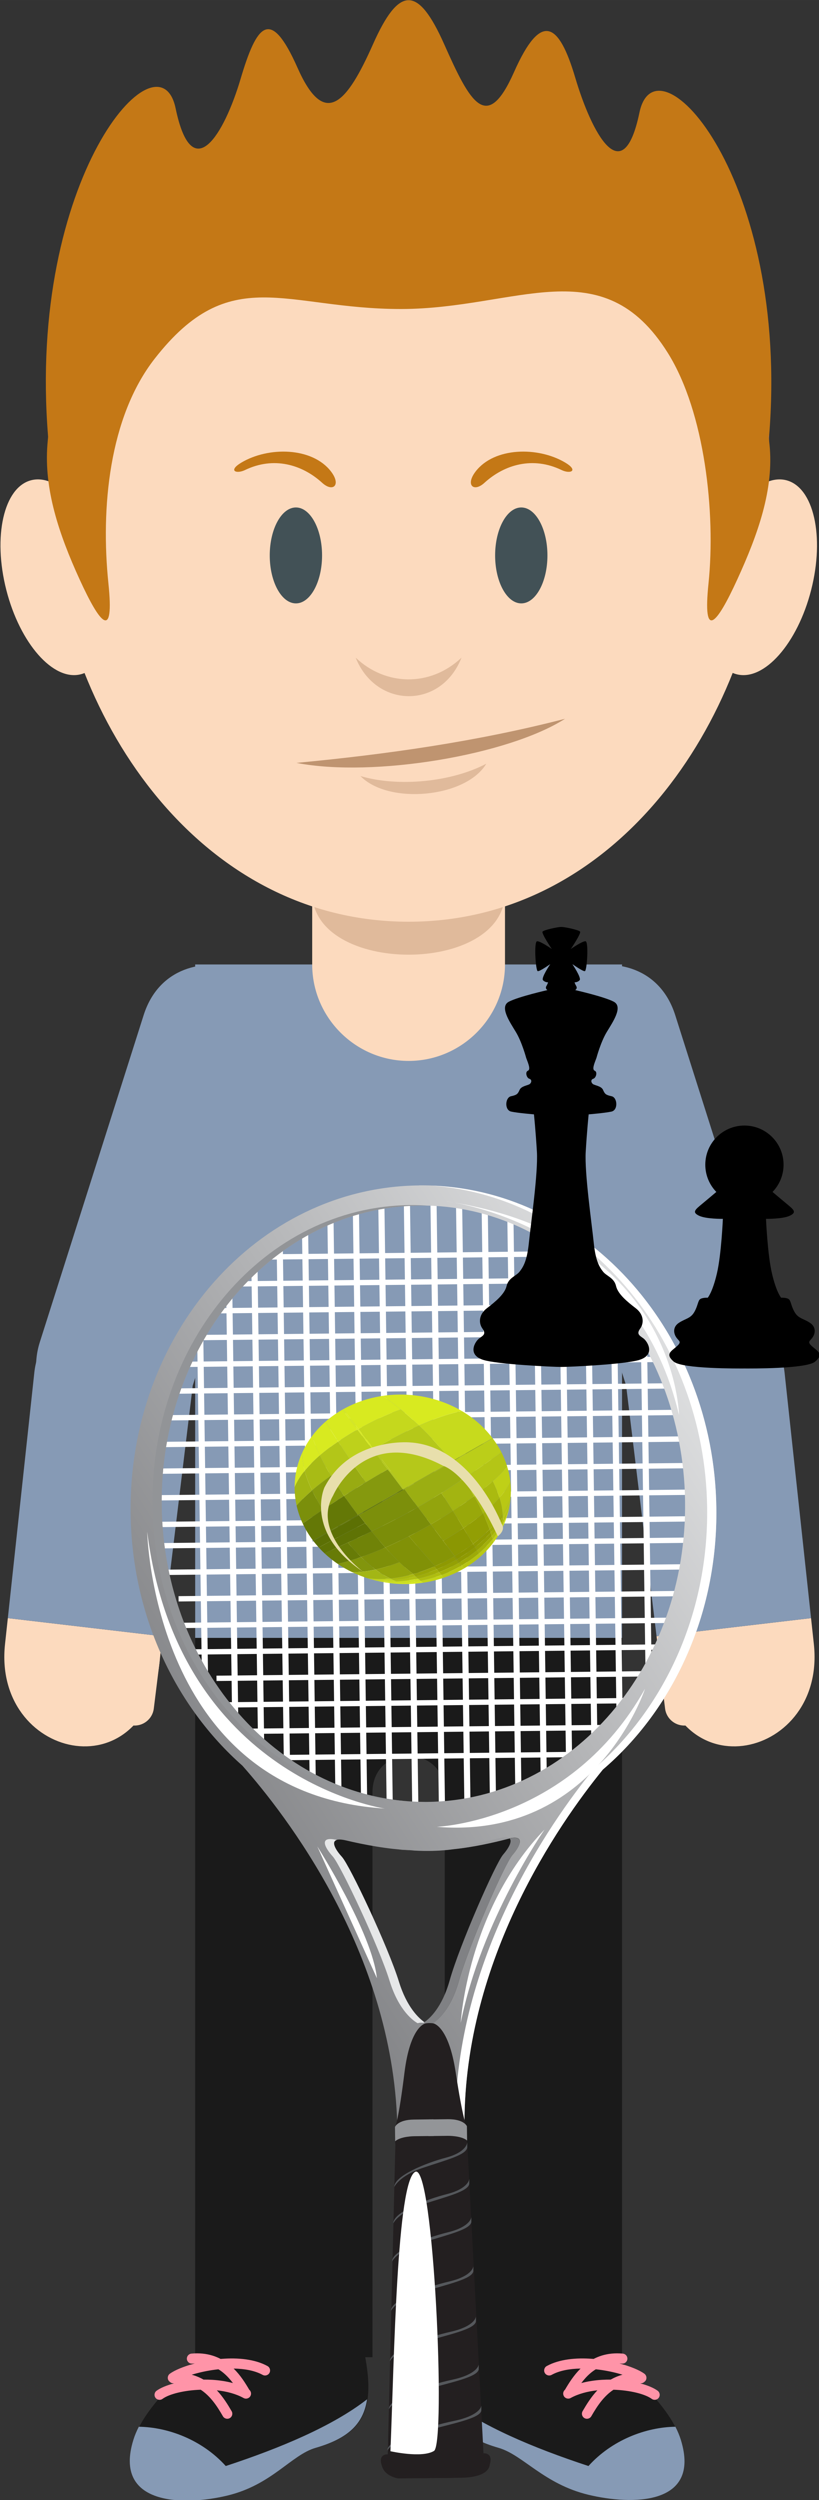 <?xml version="1.0" encoding="UTF-8" standalone="no"?>
<!-- Created with Inkscape (http://www.inkscape.org/) -->

<svg
   xmlns:dc="http://purl.org/dc/elements/1.1/"
   xmlns:cc="http://creativecommons.org/ns#"
   xmlns:rdf="http://www.w3.org/1999/02/22-rdf-syntax-ns#"
   xmlns:svg="http://www.w3.org/2000/svg"
   xmlns="http://www.w3.org/2000/svg"
   xmlns:sodipodi="http://sodipodi.sourceforge.net/DTD/sodipodi-0.dtd"
   xmlns:inkscape="http://www.inkscape.org/namespaces/inkscape"
   width="21.507mm"
   height="65.617mm"
   viewBox="0 0 76.206 232.5"
   id="svg10614"
   version="1.1"
   inkscape:version="0.92.1 r"
   sodipodi:docname="pedro.svg"
   inkscape:export-filename="/home/fundacion/Documentos/Megamente/img/quien-soy/ejercicio40/pedro.png"
   inkscape:export-xdpi="95.999992"
   inkscape:export-ydpi="95.999992">
  <rect x="0" y="0" width="76.206" height="232.5" fill="#333333" stroke="none"/>
  <defs
     id="defs10616">
    <linearGradient
       id="linearGradient49402"
       spreadMethod="pad"
       gradientTransform="matrix(-5.446,-3.923,3.923,-5.446,293.468,496.004)"
       gradientUnits="userSpaceOnUse"
       y2="0"
       x2="1"
       y1="0"
       x1="0">
      <stop
         id="stop49398"
         offset="0"
         style="stop-opacity:1;stop-color:#ffffff" />
      <stop
         id="stop49400"
         offset="1"
         style="stop-opacity:1;stop-color:#ffffff" />
    </linearGradient>
    <linearGradient
       id="linearGradient49356"
       spreadMethod="pad"
       gradientTransform="matrix(-4.2,-3.025,3.025,-4.2,303.952,487.224)"
       gradientUnits="userSpaceOnUse"
       y2="0"
       x2="1"
       y1="0"
       x1="0">
      <stop
         id="stop49352"
         offset="0"
         style="stop-opacity:1;stop-color:#ffffff" />
      <stop
         id="stop49354"
         offset="1"
         style="stop-opacity:1;stop-color:#ffffff" />
    </linearGradient>
    <linearGradient
       id="linearGradient49310"
       spreadMethod="pad"
       gradientTransform="matrix(-2.066,-1.488,1.488,-2.066,300.78,495.821)"
       gradientUnits="userSpaceOnUse"
       y2="0"
       x2="1"
       y1="0"
       x1="0">
      <stop
         id="stop49306"
         offset="0"
         style="stop-opacity:1;stop-color:#ffffff" />
      <stop
         id="stop49308"
         offset="1"
         style="stop-opacity:1;stop-color:#ffffff" />
    </linearGradient>
    <linearGradient
       id="linearGradient49264"
       spreadMethod="pad"
       gradientTransform="matrix(-13.64,-9.825,9.825,-13.64,309.139,463.794)"
       gradientUnits="userSpaceOnUse"
       y2="0"
       x2="1"
       y1="0"
       x1="0">
      <stop
         id="stop49260"
         offset="0"
         style="stop-opacity:1;stop-color:#ffffff" />
      <stop
         id="stop49262"
         offset="1"
         style="stop-opacity:1;stop-color:#ffffff" />
    </linearGradient>
    <linearGradient
       id="linearGradient49218"
       spreadMethod="pad"
       gradientTransform="matrix(4.04,-7.993,7.993,4.04,284.632,485.624)"
       gradientUnits="userSpaceOnUse"
       y2="0"
       x2="1"
       y1="0"
       x1="0">
      <stop
         id="stop49214"
         offset="0"
         style="stop-opacity:1;stop-color:#ffffff" />
      <stop
         id="stop49216"
         offset="1"
         style="stop-opacity:1;stop-color:#ffffff" />
    </linearGradient>
    <linearGradient
       id="linearGradient49156"
       spreadMethod="pad"
       gradientTransform="matrix(6.545,-12.948,12.948,6.545,292.195,523.621)"
       gradientUnits="userSpaceOnUse"
       y2="0"
       x2="1"
       y1="0"
       x1="0">
      <stop
         id="stop49152"
         offset="0"
         style="stop-opacity:1;stop-color:#ffffff" />
      <stop
         id="stop49154"
         offset="1"
         style="stop-opacity:1;stop-color:#ffffff" />
    </linearGradient>
    <linearGradient
       id="linearGradient49038"
       spreadMethod="pad"
       gradientTransform="matrix(0.69,57.275,-57.275,0.69,295.356,449.523)"
       gradientUnits="userSpaceOnUse"
       y2="0"
       x2="1"
       y1="0"
       x1="0">
      <stop
         id="stop49034"
         offset="0"
         style="stop-opacity:1;stop-color:#e6e7e8" />
      <stop
         id="stop49036"
         offset="1"
         style="stop-opacity:1;stop-color:#808184" />
    </linearGradient>
    <linearGradient
       id="linearGradient49018"
       spreadMethod="pad"
       gradientTransform="matrix(0.667,55.298,-55.298,0.667,295.452,448.647)"
       gradientUnits="userSpaceOnUse"
       y2="0"
       x2="1"
       y1="0"
       x1="0">
      <stop
         id="stop49014"
         offset="0"
         style="stop-opacity:1;stop-color:#e6e7e8" />
      <stop
         id="stop49016"
         offset="1"
         style="stop-opacity:1;stop-color:#808184" />
    </linearGradient>
    <linearGradient
       id="linearGradient48998"
       spreadMethod="pad"
       gradientTransform="matrix(0.695,57.626,-57.626,0.695,294.405,449.223)"
       gradientUnits="userSpaceOnUse"
       y2="0"
       x2="1"
       y1="0"
       x1="0">
      <stop
         id="stop48994"
         offset="0"
         style="stop-opacity:1;stop-color:#e6e7e8" />
      <stop
         id="stop48996"
         offset="1"
         style="stop-opacity:1;stop-color:#808184" />
    </linearGradient>
    <linearGradient
       id="linearGradient48962"
       spreadMethod="pad"
       gradientTransform="matrix(0.682,56.543,-56.543,0.682,296.882,450.12)"
       gradientUnits="userSpaceOnUse"
       y2="0"
       x2="1"
       y1="0"
       x1="0">
      <stop
         id="stop48958"
         offset="0"
         style="stop-opacity:1;stop-color:#e6e7e8" />
      <stop
         id="stop48960"
         offset="1"
         style="stop-opacity:1;stop-color:#808184" />
    </linearGradient>
    <linearGradient
       id="linearGradient48926"
       spreadMethod="pad"
       gradientTransform="matrix(21.562,-42.656,42.656,21.562,286.386,501.308)"
       gradientUnits="userSpaceOnUse"
       y2="0"
       x2="1"
       y1="0"
       x1="0">
      <stop
         id="stop48922"
         offset="0"
         style="stop-opacity:1;stop-color:#ffffff" />
      <stop
         id="stop48924"
         offset="1"
         style="stop-opacity:1;stop-color:#ffffff" />
    </linearGradient>
    <linearGradient
       id="linearGradient48876"
       spreadMethod="pad"
       gradientTransform="matrix(-33.616,22.111,-22.111,-33.616,315.623,466.344)"
       gradientUnits="userSpaceOnUse"
       y2="0"
       x2="1"
       y1="0"
       x1="0">
      <stop
         id="stop48872"
         offset="0"
         style="stop-opacity:1;stop-color:#e6e7e8" />
      <stop
         id="stop48874"
         offset="1"
         style="stop-opacity:1;stop-color:#808184" />
    </linearGradient>
  </defs>
  <sodipodi:namedview
     id="base"
     pagecolor="#ffffff"
     bordercolor="#666666"
     borderopacity="1.0"
     inkscape:pageopacity="0.0"
     inkscape:pageshadow="2"
     inkscape:zoom="1.8252194"
     inkscape:cx="-150.70722"
     inkscape:cy="82.645123"
     inkscape:document-units="px"
     inkscape:current-layer="layer1"
     showgrid="false"
     fit-margin-top="0"
     fit-margin-left="0"
     fit-margin-right="0"
     fit-margin-bottom="0"
     inkscape:window-width="1366"
     inkscape:window-height="699"
     inkscape:window-x="0"
     inkscape:window-y="32"
     inkscape:window-maximized="1" />
  <g
     inkscape:label="Capa 1"
     inkscape:groupmode="layer"
     id="layer1"
     transform="translate(-538.682,-347.18)">
    <g
       id="g485"
       transform="matrix(1.6,0,0,1.6,-323.209,-347.808)"
       style="stroke-width:0.625">
      <g
         style="stroke-width:1.464"
         transform="matrix(0.427,0,0,0.427,308.692,332.185)"
         id="g4604">
        <g
           style="stroke-width:1.464"
           id="g324"
           transform="matrix(1.25,0,0,-1.25,594.267,254.267)">
          <path
             d="M 0,0 C -59.267,0 -44.986,-78.557 0,-78.557 44.987,-78.557 59.266,0 0,0"
             style="fill:#aa7764;fill-opacity:1;fill-rule:evenodd;stroke:none;stroke-width:1.464"
             id="path326"
             inkscape:connector-curvature="0" />
        </g>
        <g
           id="g328"
           transform="matrix(1.25,0,0,-1.25,570.62,553.729)"
           style="fill:#1a1a1a;stroke-width:1.464">
          <path
             d="m 0,0 c -4.135,-6.159 -9.645,-9.702 -11.021,-14.145 -2.222,-7.175 5.778,-7.182 10.484,-5.832 4.409,1.266 6.832,4.226 9.38,4.961 6.572,1.896 6.74,5.785 4.082,15.016 C 10.266,9.231 3.328,5.763 0,0"
             style="fill:#1a1a1a;fill-opacity:1;fill-rule:evenodd;stroke:none;stroke-width:1.464"
             id="path330"
             inkscape:connector-curvature="0" />
        </g>
        <g
           id="g332"
           transform="matrix(1.25,0,0,-1.25,617.546,553.729)"
           style="fill:#1a1a1a;stroke-width:1.464">
          <path
             d="m 0,0 c 4.135,-6.159 9.643,-9.702 11.019,-14.145 2.265,-7.311 -6.168,-7.089 -10.747,-5.735 -4.337,1.283 -6.588,4.135 -9.115,4.864 -6.572,1.896 -6.742,5.785 -4.083,15.016 2.659,9.231 9.598,5.763 12.926,0"
             style="fill:#1a1a1a;fill-opacity:1;fill-rule:evenodd;stroke:none;stroke-width:1.464"
             id="path334"
             inkscape:connector-curvature="0" />
        </g>
        <g
           id="g336"
           transform="matrix(1.25,0,0,-1.25,565.196,454.295)"
           style="fill:#1a1a1a;stroke-width:1.464">
          <path
             d="M 0,0 H 46.511 V -84.693 H 27.193 v 61.504 c 0,5.277 -7.873,5.31 -7.873,0 V -84.693 H 0 Z"
             style="fill:#1a1a1a;fill-opacity:1;fill-rule:evenodd;stroke:none;stroke-width:1.464"
             id="path338"
             inkscape:connector-curvature="0" />
        </g>
        <g
           id="g340"
           transform="matrix(1.25,0,0,-1.25,578.804,384.031)"
           style="fill:#869ab5;fill-opacity:1;stroke-width:1.464">
          <path
             d="m 0,0 -11.314,-35.615 c -1.441,-4.536 -6.333,-7.069 -10.869,-5.627 -4.538,1.44 -7.07,6.331 -5.629,10.868 L -16.498,5.24 C -13.211,15.587 3.117,9.812 0,0"
             style="fill:#869ab5;fill-opacity:1;fill-rule:evenodd;stroke:none;stroke-width:1.464"
             id="path342"
             inkscape:connector-curvature="0" />
        </g>
        <g
           style="stroke-width:1.464"
           id="g344"
           transform="matrix(1.25,0,0,-1.25,558.059,462.608)">
          <path
             d="M 0,0 V 0 C 1.149,-0.141 1.972,-1.197 1.831,-2.346 L 1.204,-7.413 C 1.063,-8.561 0.007,-9.385 -1.14,-9.243 h -0.002 c -1.147,0.142 -1.971,1.197 -1.828,2.346 l 0.624,5.067 C -2.204,-0.682 -1.149,0.142 0,0"
             style="fill:#fcdabe;fill-opacity:1;fill-rule:evenodd;stroke:none;stroke-width:1.464"
             id="path346"
             inkscape:connector-curvature="0" />
        </g>
        <g
           style="stroke-width:1.464"
           id="g348"
           transform="matrix(1.25,0,0,-1.25,560.347,465.54)">
          <path
             d="M 0,0 0.304,2.812 -16.53,4.785 -16.834,1.974 C -18.191,-10.448 -1.551,-14.37 0,0"
             style="fill:#fcdabe;fill-opacity:1;fill-rule:evenodd;stroke:none;stroke-width:1.464"
             id="path350"
             inkscape:connector-curvature="0" />
        </g>
        <g
           id="g352"
           transform="matrix(1.25,0,0,-1.25,560.727,462.025)"
           style="fill:#869ab5;fill-opacity:1;stroke-width:1.464">
          <path
             d="m 0,0 3.262,26.848 c 0.573,4.724 -2.943,9.023 -7.676,9.533 -4.733,0.511 -9.024,-2.944 -9.534,-7.675 L -16.834,1.973 Z"
             style="fill:#869ab5;fill-opacity:1;fill-rule:evenodd;stroke:none;stroke-width:1.464"
             id="path354"
             inkscape:connector-curvature="0" />
        </g>
        <g
           id="g356"
           transform="matrix(1.25,0,0,-1.25,609.959,384.031)"
           style="fill:#869ab5;fill-opacity:1;stroke-width:1.464">
          <path
             d="m 0,0 11.312,-35.615 c 1.443,-4.536 6.333,-7.069 10.871,-5.627 4.536,1.44 7.068,6.331 5.627,10.868 L 16.496,5.24 C 13.209,15.587 -3.117,9.812 0,0"
             style="fill:#869ab5;fill-opacity:1;fill-rule:evenodd;stroke:none;stroke-width:1.464"
             id="path358"
             inkscape:connector-curvature="0" />
        </g>
        <g
           style="stroke-width:1.464"
           id="g360"
           transform="matrix(1.25,0,0,-1.25,630.703,462.608)">
          <path
             d="m 0,0 v 0 c -1.149,-0.141 -1.972,-1.197 -1.83,-2.346 l 0.626,-5.067 c 0.141,-1.148 1.197,-1.972 2.346,-1.83 1.148,0.142 1.972,1.197 1.83,2.346 L 2.346,-1.83 C 2.205,-0.682 1.149,0.142 0,0"
             style="fill:#fcdabe;fill-opacity:1;fill-rule:evenodd;stroke:none;stroke-width:1.464"
             id="path362"
             inkscape:connector-curvature="0" />
        </g>
        <g
           style="stroke-width:1.464"
           id="g364"
           transform="matrix(1.25,0,0,-1.25,628.415,465.54)">
          <path
             d="M 0,0 -0.302,2.812 16.53,4.785 16.834,1.973 C 18.191,-10.448 1.553,-14.37 0,0"
             style="fill:#fcdabe;fill-opacity:1;fill-rule:evenodd;stroke:none;stroke-width:1.464"
             id="path366"
             inkscape:connector-curvature="0" />
        </g>
        <g
           id="g368"
           transform="matrix(1.25,0,0,-1.25,628.037,462.025)"
           style="fill:#869ab5;fill-opacity:1;stroke-width:1.464">
          <path
             d="m 0,0 -3.262,26.848 c -0.574,4.724 2.942,9.023 7.674,9.533 4.735,0.511 9.024,-2.944 9.536,-7.676 L 16.833,1.973 Z"
             style="fill:#869ab5;fill-opacity:1;fill-rule:evenodd;stroke:none;stroke-width:1.464"
             id="path370"
             inkscape:connector-curvature="0" />
        </g>
        <path
           d="m 565.199,370.584 h 58.136 v 91.664 h -58.136 z"
           style="fill:#869ab5;fill-opacity:1;fill-rule:evenodd;stroke:none;stroke-width:1.464"
           id="path372"
           inkscape:connector-curvature="0" />
        <g
           style="stroke-width:1.464"
           id="g374"
           transform="matrix(1.25,0,0,-1.25,594.267,327.374)">
          <path
             d="m 0,0 v 0 c 5.776,0 10.502,-4.727 10.502,-10.504 v -24.064 c 0,-5.777 -4.726,-10.503 -10.502,-10.503 -5.778,0 -10.504,4.726 -10.504,10.503 v 24.064 C -10.504,-4.727 -5.778,0 0,0"
             style="fill:#fcdabe;fill-opacity:1;fill-rule:evenodd;stroke:none;stroke-width:1.464"
             id="path376"
             inkscape:connector-curvature="0" />
        </g>
        <g
           style="stroke-width:1.464"
           id="g378"
           transform="matrix(1.25,0,0,-1.25,607.394,360.795)">
          <path
             d="M 0,0 V 0 C 0,-9.021 -21.005,-9.021 -21.005,0 -21.005,9.021 0,9.021 0,0"
             style="fill:#e0ba9b;fill-opacity:1;fill-rule:evenodd;stroke:none;stroke-width:1.464"
             id="path380"
             inkscape:connector-curvature="0" />
        </g>
        <g
           style="stroke-width:1.464"
           id="g382"
           transform="matrix(1.25,0,0,-1.25,594.267,257.392)">
          <path
             d="M 0,0 C -59.183,0 -44.924,-85.899 0,-85.899 44.922,-85.899 59.182,0 0,0"
             style="fill:#fcdabe;fill-opacity:1;fill-rule:evenodd;stroke:none;stroke-width:1.464"
             id="path384"
             inkscape:connector-curvature="0" />
        </g>
        <g
           style="stroke-width:1.464"
           id="g386"
           transform="matrix(1.25,0,0,-1.25,542.869,304.67)">
          <path
             d="M 0,0 C 2.99,0.763 6.621,-3.349 8.111,-9.185 9.6,-15.02 8.387,-20.369 5.397,-21.132 c -2.988,-0.764 -6.621,3.348 -8.11,9.183 C -4.203,-6.113 -2.988,-0.763 0,0"
             style="fill:#fcdabe;fill-opacity:1;fill-rule:evenodd;stroke:none;stroke-width:1.464"
             id="path388"
             inkscape:connector-curvature="0" />
        </g>
        <g
           style="stroke-width:1.464"
           id="g390"
           transform="matrix(1.25,0,0,-1.25,645.702,304.67)">
          <path
             d="m 0,0 c -2.99,0.763 -6.621,-3.349 -8.111,-9.185 -1.489,-5.835 -0.276,-11.184 2.714,-11.947 2.988,-0.764 6.621,3.348 8.11,9.183 C 4.203,-6.113 2.988,-0.763 0,0"
             style="fill:#fcdabe;fill-opacity:1;fill-rule:evenodd;stroke:none;stroke-width:1.464"
             id="path392"
             inkscape:connector-curvature="0" />
        </g>
        <g
           style="stroke-width:1.464"
           id="g394"
           transform="matrix(1.25,0,0,-1.25,609.613,321.435)">
          <path
             d="M 0,0 C 1.571,0 2.85,2.347 2.85,5.223 2.85,8.1 1.571,10.447 0,10.447 -1.569,10.447 -2.85,8.1 -2.85,5.223 -2.85,2.347 -1.569,0 0,0"
             style="fill:#425156;fill-opacity:1;fill-rule:evenodd;stroke:none;stroke-width:1.464"
             id="path396"
             inkscape:connector-curvature="0" />
        </g>
        <g
           style="stroke-width:1.464"
           id="g398"
           transform="matrix(1.25,0,0,-1.25,578.919,321.435)">
          <path
             d="M 0,0 C 1.569,0 2.85,2.347 2.85,5.223 2.85,8.1 1.569,10.447 0,10.447 -1.569,10.447 -2.851,8.1 -2.851,5.223 -2.851,2.347 -1.569,0 0,0"
             style="fill:#425156;fill-opacity:1;fill-rule:evenodd;stroke:none;stroke-width:1.464"
             id="path400"
             inkscape:connector-curvature="0" />
        </g>
        <g
           style="stroke-width:1.464"
           id="g402"
           transform="matrix(1.25,0,0,-1.25,601.473,328.82)">
          <path
             d="M 0,0 C -2.213,-5.642 -9.319,-5.543 -11.531,0 -8.292,-3.082 -3.416,-3.225 0,0"
             style="fill:#e0ba9b;fill-opacity:1;fill-rule:evenodd;stroke:none;stroke-width:1.464"
             id="path404"
             inkscape:connector-curvature="0" />
        </g>
        <g
           style="stroke-width:1.464"
           id="g416"
           transform="matrix(1.25,0,0,-1.25,615.578,337.139)">
          <path
             d="M 0,0 C -6.197,-3.956 -20.866,-6.429 -29.263,-4.805 -19.289,-3.86 -9.471,-2.451 0,0"
             style="fill:#bf9470;fill-opacity:1;fill-rule:evenodd;stroke:none;stroke-width:1.464"
             id="path418"
             inkscape:connector-curvature="0" />
        </g>
        <g
           style="stroke-width:1.464"
           id="g420"
           transform="matrix(1.25,0,0,-1.25,604.849,343.255)">
          <path
             d="M 0,0 C -2.213,-3.72 -10.666,-4.495 -13.712,-1.345 -9.602,-2.566 -3.792,-2.003 0,0"
             style="fill:#e0ba9b;fill-opacity:1;fill-rule:evenodd;stroke:none;stroke-width:1.464"
             id="path422"
             inkscape:connector-curvature="0" />
        </g>
        <g
           style="stroke-width:1.464"
           id="g424"
           transform="matrix(1.25,0,0,-1.25,553.382,318.703)">
          <path
             d="m 0,0 c 0.65,-6.285 -0.879,-4.506 -3.135,0.422 -2.256,4.928 -3.903,9.845 -3.507,14.711 3.806,46.989 73.672,47.566 78.67,0 C 72.537,10.277 70.777,5.35 68.52,0.422 66.264,-4.506 64.736,-6.284 65.385,0 c 0.788,7.629 -0.388,18.609 -4.423,25.072 -7.143,11.436 -16.464,4.799 -29.1,4.799 -12.637,0 -18.56,5.157 -26.811,-5.398 C 0.05,18.075 -0.841,8.146 0,0"
             style="fill:#c47816;fill-opacity:1;fill-rule:evenodd;stroke:none;stroke-width:1.464"
             id="path426"
             inkscape:connector-curvature="0" />
        </g>
        <g
           style="stroke-width:1.464"
           id="g428"
           transform="matrix(1.25,0,0,-1.25,545.171,298.752)">
          <path
             d="m 0,0 c -2.301,28.115 12.08,44.451 13.891,35.766 1.812,-8.685 5.302,-2.793 7.075,3.186 1.772,5.978 3.248,7.901 6.215,1.213 2.966,-6.688 5.38,-3.804 8.216,2.576 2.842,6.395 4.916,6.395 7.759,0 2.834,-6.38 4.64,-9.72 7.607,-3.032 2.968,6.688 4.899,5.374 6.67,-0.605 1.774,-5.979 5.182,-12.49 6.995,-3.805 C 66.239,43.984 80.853,28.115 78.551,0 68.375,29.494 10.176,29.494 0,0"
             style="fill:#c47816;fill-opacity:1;fill-rule:evenodd;stroke:none;stroke-width:1.464"
             id="path430"
             inkscape:connector-curvature="0" />
        </g>
        <g
           style="stroke-width:1.464"
           id="g432"
           transform="matrix(1.25,0,0,-1.25,603.388,303.487)">
          <path
             d="M 0,0 C 2.042,2.667 6.814,2.735 9.772,0.973 11.253,0.09 10.332,-0.3 9.369,0.164 6.261,1.663 3.165,0.779 0.966,-1.228 -0.2,-2.293 -1.133,-1.482 0,0"
             style="fill:#c47816;fill-opacity:1;fill-rule:evenodd;stroke:none;stroke-width:1.464"
             id="path434"
             inkscape:connector-curvature="0" />
        </g>
        <g
           style="stroke-width:1.464"
           id="g436"
           transform="matrix(1.25,0,0,-1.25,583.703,303.487)">
          <path
             d="M 0,0 C -2.042,2.667 -6.814,2.735 -9.772,0.973 -11.253,0.09 -10.332,-0.3 -9.369,0.164 -6.261,1.663 -3.165,0.779 -0.966,-1.228 0.2,-2.293 1.133,-1.482 0,0"
             style="fill:#c47816;fill-opacity:1;fill-rule:evenodd;stroke:none;stroke-width:1.464"
             id="path438"
             inkscape:connector-curvature="0" />
        </g>
        <g
           id="g440"
           transform="matrix(1.25,0,0,-1.25,557.524,569.625)"
           style="fill:#869ab5;fill-opacity:1;stroke-width:1.464">
          <path
             d="m 0,0 c -0.242,-0.468 -0.442,-0.943 -0.592,-1.428 -2.23,-7.199 5.57,-7.191 10.23,-6.069 4.879,1.173 6.955,4.426 9.633,5.198 3.526,1.017 5.208,2.608 5.599,5.287 C 21.131,0.08 15.473,-2.305 9.473,-4.277 6.921,-1.451 3.232,-0.045 0,0"
             style="fill:#869ab5;fill-opacity:1;fill-rule:evenodd;stroke:none;stroke-width:1.464"
             id="path442"
             inkscape:connector-curvature="0" />
        </g>
        <g
           style="stroke-width:1.464"
           id="g444"
           transform="matrix(1.25,0,0,-1.25,560.752,565.832)">
          <path
             d="m 0,0 c -0.243,-0.179 -0.587,-0.126 -0.766,0.118 -0.179,0.244 -0.125,0.588 0.118,0.767 0.43,0.314 1.099,0.594 1.908,0.805 L 1.247,1.689 C 1.088,1.675 0.938,1.73 0.828,1.831 0.773,1.866 0.721,1.913 0.678,1.97 0.499,2.214 0.553,2.558 0.796,2.737 1.331,3.128 2.319,3.539 3.511,3.856 3.425,3.853 3.337,3.846 3.248,3.838 2.947,3.811 2.68,4.033 2.654,4.334 2.627,4.635 2.849,4.902 3.149,4.929 4.01,5.008 4.763,4.921 5.425,4.719 V 3.137 C 4.611,3.014 3.84,2.834 3.181,2.629 3.65,2.504 4.078,2.322 4.468,2.098 4.785,2.101 5.107,2.094 5.425,2.074 V -0.165 C 5.198,0.111 4.946,0.377 4.667,0.616 4.509,0.752 4.341,0.88 4.164,0.997 2.357,0.939 0.721,0.528 0,0 M 5.425,4.719 C 5.749,4.621 6.05,4.495 6.333,4.348 L 6.415,4.355 C 8.215,4.499 10.074,4.326 11.436,3.574 11.701,3.428 11.797,3.095 11.652,2.829 11.506,2.564 11.173,2.467 10.908,2.613 10.053,3.083 8.931,3.283 7.75,3.301 8.496,2.568 9.029,1.714 9.448,0.997 9.646,0.831 9.705,0.544 9.578,0.31 9.432,0.045 9.099,-0.053 8.832,0.093 7.998,0.554 6.977,0.818 5.919,0.933 6.624,0.184 7.132,-0.658 7.531,-1.344 7.684,-1.606 7.594,-1.941 7.331,-2.093 7.07,-2.246 6.733,-2.156 6.581,-1.894 6.277,-1.369 5.903,-0.743 5.425,-0.165 V 2.074 C 6.189,2.027 6.953,1.914 7.673,1.72 7.379,2.11 7.045,2.489 6.653,2.816 6.479,2.962 6.291,3.099 6.091,3.222 5.867,3.198 5.645,3.169 5.425,3.137 Z"
             style="fill:#ff94a8;fill-opacity:1;fill-rule:nonzero;stroke:none;stroke-width:1.464"
             id="path446"
             inkscape:connector-curvature="0" />
        </g>
        <g
           id="g448"
           transform="matrix(1.25,0,0,-1.25,630.604,569.625)"
           style="fill:#869ab5;fill-opacity:1;stroke-width:1.464">
          <path
             d="m 0,0 c 0.241,-0.468 0.442,-0.943 0.592,-1.428 2.23,-7.199 -5.397,-7.105 -10.058,-5.984 -4.879,1.174 -7.127,4.341 -9.804,5.113 -3.525,1.017 -5.209,2.608 -5.6,5.287 3.739,-2.908 9.397,-5.293 15.397,-7.265 C -6.921,-1.451 -3.232,-0.045 0,0"
             style="fill:#869ab5;fill-opacity:1;fill-rule:evenodd;stroke:none;stroke-width:1.464"
             id="path450"
             inkscape:connector-curvature="0" />
        </g>
        <g
           style="stroke-width:1.464"
           id="g452"
           transform="matrix(1.25,0,0,-1.25,620.593,559.932)">
          <path
             d="m 0,0 c -0.322,-0.098 -0.623,-0.225 -0.905,-0.371 l -0.083,0.007 c -1.8,0.143 -3.657,-0.03 -5.021,-0.781 -0.265,-0.146 -0.361,-0.48 -0.216,-0.745 0.147,-0.265 0.479,-0.363 0.746,-0.217 0.854,0.471 1.975,0.67 3.156,0.689 -0.746,-0.734 -1.279,-1.587 -1.698,-2.305 -0.198,-0.165 -0.257,-0.452 -0.129,-0.687 0.145,-0.265 0.48,-0.362 0.745,-0.216 0.834,0.46 1.855,0.724 2.913,0.84 -0.705,-0.749 -1.213,-1.592 -1.612,-2.277 -0.151,-0.262 -0.063,-0.598 0.2,-0.75 0.261,-0.152 0.598,-0.063 0.75,0.199 0.304,0.526 0.678,1.15 1.154,1.729 v 2.239 c -0.762,-0.046 -1.526,-0.16 -2.244,-0.353 0.292,0.389 0.628,0.769 1.018,1.096 0.176,0.146 0.362,0.283 0.562,0.405 C -0.44,-1.522 -0.218,-1.551 0,-1.583 Z m 5.427,-4.719 c 0.244,-0.179 0.587,-0.127 0.766,0.118 0.179,0.244 0.125,0.587 -0.118,0.766 -0.429,0.314 -1.099,0.594 -1.908,0.806 L 4.18,-3.03 c 0.159,-0.015 0.31,0.041 0.419,0.141 0.057,0.036 0.107,0.082 0.15,0.14 0.179,0.244 0.125,0.587 -0.118,0.766 -0.533,0.391 -1.523,0.803 -2.715,1.12 0.086,-0.004 0.174,-0.01 0.263,-0.018 0.301,-0.027 0.568,0.195 0.596,0.495 C 2.802,-0.084 2.58,0.182 2.278,0.209 1.417,0.289 0.664,0.201 0,0 V -1.583 C 0.816,-1.705 1.587,-1.885 2.247,-2.091 1.777,-2.215 1.349,-2.398 0.959,-2.621 0.642,-2.619 0.32,-2.626 0,-2.646 v -2.239 c 0.229,0.276 0.481,0.542 0.76,0.782 0.158,0.135 0.326,0.263 0.503,0.38 1.808,-0.057 3.443,-0.469 4.164,-0.996"
             style="fill:#ff94a8;fill-opacity:1;fill-rule:nonzero;stroke:none;stroke-width:1.464"
             id="path454"
             inkscape:connector-curvature="0" />
        </g>
      </g>
      <g
         inkscape:label="Capa 1"
         id="layer1-6"
         transform="matrix(0.501,0,0,0.501,406.261,314.849)"
         style="stroke-width:0.625">
        <g
           id="g4322"
           transform="matrix(2.09,0,0,2.09,-304.48,-573.166)"
           inkscape:export-xdpi="90"
           inkscape:export-ydpi="90"
           style="stroke-width:0.625">
          <path
             d="m 298.989,524.567 -0.936,-17.893 c 0,0 0.011,-0.456 -0.229,-0.565 -0.208,-0.095 -1.432,-0.019 -1.743,0 -0.311,-0.015 -1.536,-0.064 -1.743,0.035 -0.236,0.113 -0.212,0.569 -0.212,0.569 l -0.439,17.908 c 0,0 -0.612,-0.049 -0.295,0.724 0.287,0.701 2.548,0.605 2.964,0.581 0.417,0.015 2.68,0.064 2.948,-0.644 0.293,-0.78 -0.316,-0.717 -0.316,-0.717"
             style="fill:#231f20;fill-opacity:1;fill-rule:nonzero;stroke:none;stroke-width:0.625"
             id="path48706"
             inkscape:connector-curvature="0" />
          <path
             d="m 285.382,483.752 h -0.34 l -0.335,-24.049 h 0.34 z"
             style="fill:#ffffff;fill-opacity:1;fill-rule:nonzero;stroke:none;stroke-width:0.625"
             id="path48710"
             inkscape:connector-curvature="0" />
          <path
             d="m 286.82,485.068 h -0.341 l -0.376,-27.005 h 0.341 z"
             style="fill:#ffffff;fill-opacity:1;fill-rule:nonzero;stroke:none;stroke-width:0.625"
             id="path48714"
             inkscape:connector-curvature="0" />
          <path
             d="m 288.257,486.335 h -0.341 l -0.405,-29.125 h 0.341 z"
             style="fill:#ffffff;fill-opacity:1;fill-rule:nonzero;stroke:none;stroke-width:0.625"
             id="path48718"
             inkscape:connector-curvature="0" />
          <path
             d="m 289.699,487.995 h -0.341 l -0.44,-31.636 h 0.341 z"
             style="fill:#ffffff;fill-opacity:1;fill-rule:nonzero;stroke:none;stroke-width:0.625"
             id="path48722"
             inkscape:connector-curvature="0" />
          <path
             d="m 291.129,488.768 h -0.341 l -0.456,-32.771 h 0.341 z"
             style="fill:#ffffff;fill-opacity:1;fill-rule:nonzero;stroke:none;stroke-width:0.625"
             id="path48726"
             inkscape:connector-curvature="0" />
          <path
             d="m 292.553,489.099 h -0.341 l -0.469,-33.805 h 0.34 z"
             style="fill:#ffffff;fill-opacity:1;fill-rule:nonzero;stroke:none;stroke-width:0.625"
             id="path48730"
             inkscape:connector-curvature="0" />
          <path
             d="m 293.972,489.133 h -0.34 l -0.475,-34.101 h 0.34 z"
             style="fill:#ffffff;fill-opacity:1;fill-rule:nonzero;stroke:none;stroke-width:0.625"
             id="path48734"
             inkscape:connector-curvature="0" />
          <path
             d="m 295.399,489.611 h -0.341 l -0.485,-34.891 h 0.341 z"
             style="fill:#ffffff;fill-opacity:1;fill-rule:nonzero;stroke:none;stroke-width:0.625"
             id="path48738"
             inkscape:connector-curvature="0" />
          <path
             d="m 283.721,482.685 h -0.341 l -0.292,-21.043 h 0.34 z"
             style="fill:#ffffff;fill-opacity:1;fill-rule:nonzero;stroke:none;stroke-width:0.625"
             id="path48742"
             inkscape:connector-curvature="0" />
          <path
             d="m 306.728,483.529 h -0.34 l -0.336,-24.049 h 0.341 z"
             style="fill:#ffffff;fill-opacity:1;fill-rule:nonzero;stroke:none;stroke-width:0.625"
             id="path48746"
             inkscape:connector-curvature="0" />
          <path
             d="m 305.327,484.874 h -0.34 l -0.376,-27.005 h 0.34 z"
             style="fill:#ffffff;fill-opacity:1;fill-rule:nonzero;stroke:none;stroke-width:0.625"
             id="path48750"
             inkscape:connector-curvature="0" />
          <path
             d="m 303.926,486.17 h -0.34 l -0.407,-29.124 h 0.341 z"
             style="fill:#ffffff;fill-opacity:1;fill-rule:nonzero;stroke:none;stroke-width:0.625"
             id="path48754"
             inkscape:connector-curvature="0" />
          <path
             d="m 302.53,487.86 h -0.34 l -0.441,-31.637 h 0.341 z"
             style="fill:#ffffff;fill-opacity:1;fill-rule:nonzero;stroke:none;stroke-width:0.625"
             id="path48758"
             inkscape:connector-curvature="0" />
          <path
             d="m 301.122,488.664 h -0.341 l -0.456,-32.769 h 0.341 z"
             style="fill:#ffffff;fill-opacity:1;fill-rule:nonzero;stroke:none;stroke-width:0.625"
             id="path48762"
             inkscape:connector-curvature="0" />
          <path
             d="m 299.708,489.024 h -0.34 l -0.471,-33.807 h 0.34 z"
             style="fill:#ffffff;fill-opacity:1;fill-rule:nonzero;stroke:none;stroke-width:0.625"
             id="path48766"
             inkscape:connector-curvature="0" />
          <path
             d="m 298.289,489.088 h -0.341 l -0.475,-34.103 h 0.341 z"
             style="fill:#ffffff;fill-opacity:1;fill-rule:nonzero;stroke:none;stroke-width:0.625"
             id="path48770"
             inkscape:connector-curvature="0" />
          <path
             d="m 296.877,489.595 h -0.34 l -0.487,-34.891 h 0.341 z"
             style="fill:#ffffff;fill-opacity:1;fill-rule:nonzero;stroke:none;stroke-width:0.625"
             id="path48774"
             inkscape:connector-curvature="0" />
          <path
             d="m 308.359,482.427 h -0.341 l -0.293,-21.043 h 0.341 z"
             style="fill:#ffffff;fill-opacity:1;fill-rule:nonzero;stroke:none;stroke-width:0.625"
             id="path48778"
             inkscape:connector-curvature="0" />
          <path
             d="m 304.927,458.116 -18.139,0.191 -0.004,-0.296 18.139,-0.191 z"
             style="fill:#ffffff;fill-opacity:1;fill-rule:nonzero;stroke:none;stroke-width:0.625"
             id="path48782"
             inkscape:connector-curvature="0" />
          <path
             d="m 305.884,459.584 -21.033,0.221 -0.004,-0.296 21.033,-0.221 z"
             style="fill:#ffffff;fill-opacity:1;fill-rule:nonzero;stroke:none;stroke-width:0.625"
             id="path48786"
             inkscape:connector-curvature="0" />
          <path
             d="m 307.736,461.043 -24.355,0.256 -0.004,-0.296 24.355,-0.256 z"
             style="fill:#ffffff;fill-opacity:1;fill-rule:nonzero;stroke:none;stroke-width:0.625"
             id="path48790"
             inkscape:connector-curvature="0" />
          <path
             d="m 307.756,462.522 -24.355,0.256 -0.004,-0.296 24.355,-0.256 z"
             style="fill:#ffffff;fill-opacity:1;fill-rule:nonzero;stroke:none;stroke-width:0.625"
             id="path48794"
             inkscape:connector-curvature="0" />
          <path
             d="m 309.48,463.982 -27.165,0.285 -0.004,-0.296 27.165,-0.285 z"
             style="fill:#ffffff;fill-opacity:1;fill-rule:nonzero;stroke:none;stroke-width:0.625"
             id="path48798"
             inkscape:connector-curvature="0" />
          <path
             d="m 309.841,465.457 -28.741,0.301 -0.004,-0.296 28.741,-0.301 z"
             style="fill:#ffffff;fill-opacity:1;fill-rule:nonzero;stroke:none;stroke-width:0.625"
             id="path48802"
             inkscape:connector-curvature="0" />
          <path
             d="m 309.862,466.935 -28.74,0.301 -0.005,-0.296 28.741,-0.301 z"
             style="fill:#ffffff;fill-opacity:1;fill-rule:nonzero;stroke:none;stroke-width:0.625"
             id="path48806"
             inkscape:connector-curvature="0" />
          <path
             d="m 310.734,468.404 -29.592,0.311 -0.004,-0.296 29.592,-0.311 z"
             style="fill:#ffffff;fill-opacity:1;fill-rule:nonzero;stroke:none;stroke-width:0.625"
             id="path48810"
             inkscape:connector-curvature="0" />
          <path
             d="m 310.754,469.883 -29.848,0.313 -0.004,-0.296 29.848,-0.313 z"
             style="fill:#ffffff;fill-opacity:1;fill-rule:nonzero;stroke:none;stroke-width:0.625"
             id="path48814"
             inkscape:connector-curvature="0" />
          <path
             d="m 310.775,471.361 -29.848,0.313 -0.004,-0.296 29.848,-0.313 z"
             style="fill:#ffffff;fill-opacity:1;fill-rule:nonzero;stroke:none;stroke-width:0.625"
             id="path48818"
             inkscape:connector-curvature="0" />
          <path
             d="m 310.795,472.84 -30.231,0.317 -0.004,-0.296 30.231,-0.317 z"
             style="fill:#ffffff;fill-opacity:1;fill-rule:nonzero;stroke:none;stroke-width:0.625"
             id="path48822"
             inkscape:connector-curvature="0" />
          <path
             d="m 305.143,485.911 -18.139,0.191 -0.004,-0.296 18.139,-0.191 z"
             style="fill:#ffffff;fill-opacity:1;fill-rule:nonzero;stroke:none;stroke-width:0.625"
             id="path48826"
             inkscape:connector-curvature="0" />
          <path
             d="m 307.081,484.412 -21.033,0.22 -0.005,-0.295 21.035,-0.221 z"
             style="fill:#ffffff;fill-opacity:1;fill-rule:nonzero;stroke:none;stroke-width:0.625"
             id="path48830"
             inkscape:connector-curvature="0" />
          <path
             d="m 308.551,482.918 -24.355,0.256 -0.004,-0.296 24.355,-0.256 z"
             style="fill:#ffffff;fill-opacity:1;fill-rule:nonzero;stroke:none;stroke-width:0.625"
             id="path48834"
             inkscape:connector-curvature="0" />
          <path
             d="m 308.531,481.439 -24.355,0.256 -0.004,-0.296 24.355,-0.256 z"
             style="fill:#ffffff;fill-opacity:1;fill-rule:nonzero;stroke:none;stroke-width:0.625"
             id="path48838"
             inkscape:connector-curvature="0" />
          <path
             d="m 309.617,479.949 -27.165,0.285 -0.004,-0.296 27.165,-0.285 z"
             style="fill:#ffffff;fill-opacity:1;fill-rule:nonzero;stroke:none;stroke-width:0.625"
             id="path48842"
             inkscape:connector-curvature="0" />
          <path
             d="m 310.831,478.458 -28.741,0.301 -0.003,-0.296 28.74,-0.301 z"
             style="fill:#ffffff;fill-opacity:1;fill-rule:nonzero;stroke:none;stroke-width:0.625"
             id="path48846"
             inkscape:connector-curvature="0" />
          <path
             d="m 310.811,476.98 -28.741,0.301 -0.004,-0.296 28.741,-0.301 z"
             style="fill:#ffffff;fill-opacity:1;fill-rule:nonzero;stroke:none;stroke-width:0.625"
             id="path48850"
             inkscape:connector-curvature="0" />
          <path
             d="m 310.79,475.501 -29.593,0.311 -0.003,-0.296 29.592,-0.311 z"
             style="fill:#ffffff;fill-opacity:1;fill-rule:nonzero;stroke:none;stroke-width:0.625"
             id="path48854"
             inkscape:connector-curvature="0" />
          <path
             d="m 311.025,474.02 -29.848,0.313 -0.004,-0.296 29.848,-0.313 z"
             style="fill:#ffffff;fill-opacity:1;fill-rule:nonzero;stroke:none;stroke-width:0.625"
             id="path48858"
             inkscape:connector-curvature="0" />
          <path
             inkscape:connector-curvature="0"
             id="path48878"
             style="fill:url(#linearGradient48876);stroke:none;stroke-width:0.625"
             d="m 295.419,454.187 c -8.984,0.093 -16.153,8.261 -16.015,18.243 v 0 c 0.079,5.663 2.493,10.689 6.207,13.964 v 0 c 2.368,2.671 8.332,10.323 8.601,19.888 v 0 l 1.76,-0.017 v -0.053 c 0.044,0.013 0.088,0.015 0.135,0.015 v 0 c 0.027,-10e-4 0.052,0 0.079,-0.013 v 0 0.044 l 1.76,-0.017 c 0.003,-9.104 5.204,-16.581 7.685,-19.631 v 0 c 3.904,-3.337 6.385,-8.613 6.304,-14.525 v 0 c -0.139,-9.921 -7.447,-17.903 -16.359,-17.903 v 0 c -0.053,0 -0.105,0 -0.157,10e-4 m -14.289,17.823 c -0.127,-9.14 6.277,-16.619 14.304,-16.703 v 0 c 8.027,-0.084 14.637,7.257 14.764,16.399 v 0 c 0.127,9.14 -6.276,16.619 -14.303,16.704 v 0 c -0.045,0 -0.092,0 -0.136,0 v 0 c -7.967,0 -14.501,-7.311 -14.629,-16.4 m 14.853,19.111 c 0.503,0 0.979,-0.041 1.408,-0.099 v 0 c 1.012,-0.104 2.151,-0.355 2.947,-0.563 v 0 c 1.045,-0.273 0.687,0.421 0.268,0.901 v 0 c -0.42,0.481 -2.428,5.048 -2.969,6.983 v 0 c -0.465,1.663 -1.257,2.237 -1.472,2.365 v 0 c -0.043,-0.013 -0.088,-0.015 -0.133,-0.015 v 0 c -0.061,0.001 -0.12,0.013 -0.173,0.028 v 0 c -0.187,-0.103 -1.031,-0.644 -1.556,-2.344 v 0 c -0.595,-1.923 -2.731,-6.447 -3.163,-6.917 v 0 c -0.433,-0.472 -0.811,-1.159 0.243,-0.908 v 0 c 0.949,0.225 2.377,0.501 3.501,0.529 v 0 c 0.303,0.025 0.623,0.04 0.953,0.04 v 0 c 0.049,0 0.097,-10e-4 0.147,-10e-4" />
          <path
             inkscape:connector-curvature="0"
             id="path48930"
             style="fill:url(#linearGradient48926);stroke:none;stroke-width:0.625"
             d="m 296.145,454.199 c 8.415,0.615 15.147,8.34 15.279,17.859 0.083,5.911 -2.4,11.187 -6.303,14.525 -2.481,3.049 -7.684,10.527 -7.687,19.628 l -1.249,0.013 0.001,0.037 1.76,-0.019 c 0.003,-9.101 5.205,-16.58 7.685,-19.629 3.904,-3.339 6.385,-8.613 6.304,-14.525 -0.136,-9.711 -7.139,-17.557 -15.791,-17.889" />
          <path
             inkscape:connector-curvature="0"
             id="path48964"
             style="fill:url(#linearGradient48962);stroke:none;stroke-width:0.625"
             d="m 299.826,490.427 c -0.795,0.207 -1.935,0.459 -2.945,0.563 v 0 c -0.431,0.059 -0.907,0.095 -1.409,0.1 v 0 c -0.385,0 -0.753,-0.013 -1.099,-0.039 v 0 c -0.025,-10e-4 -0.055,0 -0.081,0 v 0 c 0.204,0.017 0.404,0.032 0.592,0.036 v 0 c 0.347,0.029 0.716,0.044 1.1,0.039 v 0 c 0.503,0 0.979,-0.041 1.408,-0.099 v 0 c 1.012,-0.104 2.151,-0.355 2.947,-0.563 v 0 c 0.041,-0.013 0.076,-0.017 0.112,-0.025 v 0 c -0.045,-0.043 -0.123,-0.067 -0.237,-0.067 v 0 c -0.099,0 -0.225,0.017 -0.387,0.06" />
          <path
             d="m 281.13,472.01 c -0.127,-9.141 6.276,-16.619 14.303,-16.703 0.209,0 0.416,0 0.623,0.013 -0.375,-0.029 -0.752,-0.047 -1.133,-0.043 -8.027,0.084 -14.431,7.563 -14.303,16.703 0.124,8.904 6.397,16.097 14.141,16.387 -7.505,-0.58 -13.509,-7.649 -13.631,-16.355"
             style="fill:#929497;fill-opacity:1;fill-rule:nonzero;stroke:none;stroke-width:0.625"
             id="path48976"
             inkscape:connector-curvature="0" />
          <path
             d="m 294.302,498.378 c -0.595,-1.923 -2.729,-6.447 -3.163,-6.919 -0.329,-0.36 -0.625,-0.843 -0.283,-0.941 -1.035,-0.241 -0.659,0.44 -0.228,0.911 0.432,0.471 2.568,4.995 3.161,6.917 0.527,1.701 1.369,2.241 1.556,2.344 0.055,-0.016 0.112,-0.027 0.173,-0.028 0.047,0 0.091,0 0.135,0.015 0.017,-0.013 0.04,-0.027 0.065,-0.043 -0.313,-0.22 -0.976,-0.829 -1.417,-2.256"
             style="fill:#e6e7e8;fill-opacity:1;fill-rule:nonzero;stroke:none;stroke-width:0.625"
             id="path48980"
             inkscape:connector-curvature="0" />
          <path
             inkscape:connector-curvature="0"
             id="path49000"
             style="fill:url(#linearGradient48998);stroke:none;stroke-width:0.625"
             d="m 295.462,506.232 -1.251,0.013 c 0,0.013 0.001,0.025 0.001,0.037 v 0 l 1.76,-0.017 v -0.037 h -0.299 l -0.001,-0.044 c -0.025,0 -0.049,0.013 -0.077,0.013 v 0 c -0.045,10e-4 -0.092,0 -0.135,-0.013 v 0 l 0.001,0.052 z" />
          <path
             inkscape:connector-curvature="0"
             id="path49020"
             style="fill:url(#linearGradient49018);stroke:none;stroke-width:0.625"
             d="m 296.107,506.225 0.079,-0.001 v 0 c -0.027,0 -0.052,0 -0.079,0.013" />
          <path
             inkscape:connector-curvature="0"
             id="path49040"
             style="fill:url(#linearGradient49038);stroke:none;stroke-width:0.625"
             d="m 295.973,506.227 h 0.135 c -0.047,0 -0.091,0 -0.135,-0.015 v 0 0.016 z" />
          <path
             d="m 300.606,491.36 c 0.403,-0.461 0.747,-1.117 -0.156,-0.927 0.175,0.16 -0.076,0.575 -0.356,0.896 -0.419,0.48 -2.428,5.048 -2.969,6.983 -0.427,1.524 -1.128,2.132 -1.407,2.321 0.06,0.043 0.109,0.072 0.139,0.088 0.056,-0.016 0.112,-0.027 0.173,-0.028 0.047,0 0.092,0 0.135,0.015 0.215,-0.129 1.008,-0.703 1.472,-2.365 0.541,-1.935 2.551,-6.503 2.969,-6.983"
             style="fill:#808184;fill-opacity:1;fill-rule:nonzero;stroke:none;stroke-width:0.625"
             id="path49052"
             inkscape:connector-curvature="0" />
          <path
             d="m 297.445,503.421 c -0.399,-2.62 -1.252,-2.723 -1.252,-2.723 l -0.192,-0.015 v -0.001 l -0.011,0.001 -0.011,-0.001 v 0 l -0.191,0.017 c 0,0 -0.851,0.12 -1.176,2.748 -0.325,2.628 -0.512,3 -0.512,3 l 1.96,-0.021 h 0.02 l 1.959,-0.02 c 0,0 -0.196,-0.368 -0.595,-2.988"
             style="fill:#231f20;fill-opacity:1;fill-rule:nonzero;stroke:none;stroke-width:0.625"
             id="path49056"
             inkscape:connector-curvature="0" />
          <path
             d="m 299.003,524.566 -0.936,-17.893 c 0,0 10e-4,-0.128 -0.032,-0.264 l 0.019,-0.001 c 0,0 -0.196,-0.367 -0.595,-2.988 -0.399,-2.62 -1.251,-2.721 -1.251,-2.721 l -0.193,-0.015 v 0 l -0.009,10e-4 -0.012,-10e-4 h 10e-4 l -0.192,0.019 c 0,0 -0.083,0.013 -0.208,0.108 0.279,0.207 0.767,0.819 1.041,2.619 0.399,2.62 0.595,2.988 0.595,2.988 h -0.019 c 0.033,0.136 0.031,0.264 0.031,0.264 l 0.936,17.895 c 0,0 0.611,-0.063 0.316,0.717 -0.175,0.464 -1.211,0.603 -2.019,0.639 0.599,0.015 2.592,0.013 2.841,-0.648 0.295,-0.779 -0.315,-0.717 -0.315,-0.717"
             style="fill:#231f20;fill-opacity:1;fill-rule:nonzero;stroke:none;stroke-width:0.625"
             id="path49060"
             inkscape:connector-curvature="0" />
          <path
             d="m 295.443,525.942 c 0.189,0 0.367,0 0.516,0.001 -0.185,0 -0.332,0 -0.412,0 -0.027,10e-4 -0.061,0 -0.104,0"
             style="fill:#231f20;fill-opacity:1;fill-rule:nonzero;stroke:none;stroke-width:0.625"
             id="path49064"
             inkscape:connector-curvature="0" />
          <path
             d="m 295.959,525.944 c 0.149,0 0.328,0 0.516,-0.013 -0.041,-10e-4 -0.077,0 -0.105,0 -0.079,0 -0.224,0.013 -0.411,0.015"
             style="fill:#231f20;fill-opacity:1;fill-rule:nonzero;stroke:none;stroke-width:0.625"
             id="path49068"
             inkscape:connector-curvature="0" />
          <path
             d="m 294.089,506.588 c 0,0 0.151,-0.401 1.052,-0.411 0.901,-0.013 1.085,-0.013 1.085,-0.013 l 0.013,0.924 -1.087,0.013 c 0,0 -0.737,0.001 -1.053,0.281 z"
             style="fill:#231f20;fill-opacity:1;fill-rule:nonzero;stroke:none;stroke-width:0.625"
             id="path49072"
             inkscape:connector-curvature="0" />
          <path
             d="m 298.084,506.547 c 0,0 -0.161,-0.399 -1.063,-0.389 -0.901,0.013 -1.085,0.013 -1.085,0.013 l 0.012,0.925 1.085,-0.013 c 0,0 0.739,-0.015 1.061,0.26 z"
             style="fill:#231f20;fill-opacity:1;fill-rule:nonzero;stroke:none;stroke-width:0.625"
             id="path49076"
             inkscape:connector-curvature="0" />
          <path
             d="m 294.087,506.45 c 0,0 0.151,-0.403 1.052,-0.411 0.901,-0.013 1.085,-0.013 1.085,-0.013 l 0.013,0.924 -1.085,0.013 c 0,0 -0.739,0 -1.055,0.281 z"
             style="fill:#939598;fill-opacity:1;fill-rule:nonzero;stroke:none;stroke-width:0.625"
             id="path49080"
             inkscape:connector-curvature="0" />
          <path
             d="m 298.082,506.408 c 0,0 -0.161,-0.399 -1.063,-0.389 -0.901,0.013 -1.085,0.013 -1.085,0.013 l 0.012,0.923 1.085,-0.013 c 0,0 0.739,-0.013 1.061,0.26 z"
             style="fill:#939598;fill-opacity:1;fill-rule:nonzero;stroke:none;stroke-width:0.625"
             id="path49084"
             inkscape:connector-curvature="0" />
          <path
             d="m 298.095,507.341 c 0,0 -0.056,0.515 -1.173,0.811 -1.117,0.295 -2.881,1.003 -2.873,1.631 0,0 0.255,-0.612 1.568,-1.057 1.313,-0.445 2.404,-0.709 2.483,-1.129 0,0 0.003,-0.295 0.004,-0.276"
             style="fill:#55585c;fill-opacity:1;fill-rule:nonzero;stroke:none;stroke-width:0.625"
             id="path49088"
             inkscape:connector-curvature="0" />
          <path
             d="m 298.208,509.361 c 0,0 -0.059,0.515 -1.223,0.811 -1.164,0.296 -3.003,1.004 -2.993,1.633 0,0 0.264,-0.613 1.633,-1.059 1.369,-0.445 2.504,-0.711 2.587,-1.131 0,0 0.003,-0.295 0.004,-0.276"
             style="fill:#55585c;fill-opacity:1;fill-rule:nonzero;stroke:none;stroke-width:0.625"
             id="path49092"
             inkscape:connector-curvature="0" />
          <path
             d="m 298.323,511.479 c 0,0 -0.063,0.515 -1.277,0.812 -1.215,0.296 -3.133,1.005 -3.124,1.633 0,0 0.276,-0.612 1.705,-1.059 1.428,-0.447 2.612,-0.711 2.7,-1.131 0,0 0.003,-0.296 0.003,-0.277"
             style="fill:#55585c;fill-opacity:1;fill-rule:nonzero;stroke:none;stroke-width:0.625"
             id="path49096"
             inkscape:connector-curvature="0" />
          <path
             d="m 298.432,514.213 c 0,0 -0.064,0.516 -1.325,0.812 -1.261,0.296 -3.255,1.008 -3.245,1.636 0,0 0.287,-0.613 1.771,-1.06 1.484,-0.447 2.713,-0.712 2.804,-1.132 0,0 0.004,-0.296 0.004,-0.277"
             style="fill:#55585c;fill-opacity:1;fill-rule:nonzero;stroke:none;stroke-width:0.625"
             id="path49100"
             inkscape:connector-curvature="0" />
          <path
             d="m 298.577,517.002 c 0,0 -0.068,0.515 -1.385,0.812 -1.316,0.297 -3.397,1.009 -3.388,1.637 0,0 0.3,-0.613 1.849,-1.06 1.548,-0.448 2.832,-0.713 2.928,-1.133 0,0 0.004,-0.296 0.004,-0.277"
             style="fill:#55585c;fill-opacity:1;fill-rule:nonzero;stroke:none;stroke-width:0.625"
             id="path49104"
             inkscape:connector-curvature="0" />
          <path
             d="m 298.731,519.662 c 0,0 -0.071,0.515 -1.447,0.813 -1.375,0.297 -3.548,1.011 -3.539,1.639 0,0 0.312,-0.613 1.931,-1.061 1.617,-0.448 2.959,-0.715 3.059,-1.135 0,0 0.004,-0.296 0.004,-0.277"
             style="fill:#55585c;fill-opacity:1;fill-rule:nonzero;stroke:none;stroke-width:0.625"
             id="path49108"
             inkscape:connector-curvature="0" />
          <path
             d="m 298.875,521.953 c 0,0 -0.075,0.515 -1.512,0.813 -1.437,0.299 -3.708,1.013 -3.7,1.641 0,0 0.328,-0.613 2.019,-1.063 1.692,-0.449 3.093,-0.716 3.199,-1.137 0,0 0.004,-0.295 0.004,-0.276"
             style="fill:#55585c;fill-opacity:1;fill-rule:nonzero;stroke:none;stroke-width:0.625"
             id="path49112"
             inkscape:connector-curvature="0" />
          <path
             d="m 293.355,525.192 c 0,0 2.072,0.952 5.991,-0.039 0,0 0.109,0.751 -1.623,0.769 l -3.463,0.036 c 0,0 -0.825,-0.127 -0.905,-0.767"
             style="fill:#231f20;fill-opacity:1;fill-rule:nonzero;stroke:none;stroke-width:0.625"
             id="path49116"
             inkscape:connector-curvature="0" />
          <path
             inkscape:connector-curvature="0"
             id="path49160"
             style="fill:url(#linearGradient49156);stroke:none;stroke-width:0.625"
             d="m 293.835,524.449 c 0,0 1.749,0.397 2.419,-0.017 0.668,-0.415 -0.013,-15.987 -1.039,-15.493 -1.025,0.495 -1.168,10.277 -1.38,15.511" />
          <path
             d="m 293.518,488.775 c 0,0 -11.464,-1.657 -13.193,-15.363 v 0 c 0,0 0.3,14.56 13.193,15.363"
             style="fill:url(#linearGradient49218);stroke:none;stroke-width:0.625"
             id="path49220"
             inkscape:connector-curvature="0" />
          <path
             d="m 297.383,455.141 c -0.301,-0.056 -0.472,-0.076 -0.472,-0.076 v 0 c 0.16,0.024 0.316,0.049 0.472,0.076 m 12.479,11.793 c 0,0 -0.152,-9.717 -12.479,-11.793 v 0 c 2.064,0.38 10.296,2.468 12.479,11.793"
             style="fill:url(#linearGradient49264);stroke:none;stroke-width:0.625"
             id="path49266"
             inkscape:connector-curvature="0" />
          <path
             d="m 297.737,500.673 c 1.145,-5.701 4.659,-10.735 4.659,-10.735 v 0 c -4.301,4.452 -4.659,10.735 -4.659,10.735"
             style="fill:url(#linearGradient49310);stroke:none;stroke-width:0.625"
             id="path49312"
             inkscape:connector-curvature="0" />
          <path
             d="m 296.403,489.789 c 8.833,0.739 11.573,-7.668 11.573,-7.668 v 0 c -4.131,7.393 -11.573,7.668 -11.573,7.668"
             style="fill:url(#linearGradient49356);stroke:none;stroke-width:0.625"
             id="path49358"
             inkscape:connector-curvature="0" />
          <path
             d="m 293.083,498.193 c -0.252,-2.504 -3.312,-7.32 -3.312,-7.32 v 0 z"
             style="fill:url(#linearGradient49402);stroke:none;stroke-width:0.625"
             id="path49404"
             inkscape:connector-curvature="0" />
          <path
             d="m 288.624,469.946 c -0.073,0.329 -0.111,0.664 -0.111,1.001 0.127,-0.315 0.319,-0.622 0.559,-0.919 -0.093,-0.358 -0.139,-0.71 -0.12,-1.044 -0.145,0.311 -0.254,0.634 -0.327,0.962 z"
             style="fill:#d8ea20;fill-opacity:1;fill-rule:nonzero;stroke:none;stroke-width:0.625"
             id="path49420"
             inkscape:connector-curvature="0" />
          <path
             d="m 288.952,468.984 c -0.019,0.335 0.027,0.686 0.12,1.044 0.24,-0.296 0.526,-0.582 0.842,-0.853 -0.177,-0.371 -0.323,-0.736 -0.424,-1.085 -0.214,0.283 -0.393,0.582 -0.537,0.893 z"
             style="fill:#d8ea20;fill-opacity:1;fill-rule:nonzero;stroke:none;stroke-width:0.625"
             id="path49422"
             inkscape:connector-curvature="0" />
          <path
             d="m 288.513,470.947 c -3.2e-4,0.337 0.036,0.676 0.11,1.012 0.244,-0.284 0.535,-0.566 0.857,-0.844 -0.174,-0.363 -0.315,-0.728 -0.409,-1.087 -0.24,0.297 -0.432,0.604 -0.559,0.919 z"
             style="fill:#a2b514;fill-opacity:1;fill-rule:nonzero;stroke:none;stroke-width:0.625"
             id="path49424"
             inkscape:connector-curvature="0" />
          <path
             d="m 289.072,470.028 c 0.093,0.359 0.235,0.724 0.409,1.087 0.322,-0.277 0.677,-0.549 1.048,-0.814 -0.228,-0.378 -0.437,-0.755 -0.615,-1.126 -0.315,0.271 -0.602,0.557 -0.842,0.853 z"
             style="fill:#a8bb15;fill-opacity:1;fill-rule:nonzero;stroke:none;stroke-width:0.625"
             id="path49426"
             inkscape:connector-curvature="0" />
          <path
             d="m 289.489,468.091 c 0.102,0.349 0.247,0.713 0.424,1.085 0.316,-0.271 0.66,-0.529 1.014,-0.769 -0.243,-0.374 -0.476,-0.745 -0.698,-1.108 -0.28,0.245 -0.527,0.51 -0.741,0.793 z"
             style="fill:#d8ea20;fill-opacity:1;fill-rule:nonzero;stroke:none;stroke-width:0.625"
             id="path49428"
             inkscape:connector-curvature="0" />
          <path
             d="m 290.23,467.297 c 0.222,0.363 0.455,0.734 0.698,1.108 0.354,-0.24 0.718,-0.464 1.074,-0.667 -0.279,-0.367 -0.558,-0.736 -0.834,-1.105 -0.344,0.197 -0.658,0.419 -0.937,0.664 z"
             style="fill:#d8ea20;fill-opacity:1;fill-rule:nonzero;stroke:none;stroke-width:0.625"
             id="path49430"
             inkscape:connector-curvature="0" />
          <path
             d="m 289.914,469.175 c 0.177,0.371 0.387,0.749 0.615,1.126 0.371,-0.264 0.76,-0.521 1.15,-0.766 -0.257,-0.378 -0.509,-0.755 -0.751,-1.13 -0.354,0.241 -0.698,0.499 -1.014,0.769 z"
             style="fill:#b3c618;fill-opacity:1;fill-rule:nonzero;stroke:none;stroke-width:0.625"
             id="path49432"
             inkscape:connector-curvature="0" />
          <path
             d="m 290.928,468.406 c 0.242,0.375 0.494,0.753 0.751,1.13 0.391,-0.243 0.784,-0.475 1.164,-0.693 -0.281,-0.369 -0.562,-0.736 -0.841,-1.104 -0.355,0.203 -0.72,0.427 -1.074,0.667 z"
             style="fill:#bed11b;fill-opacity:1;fill-rule:nonzero;stroke:none;stroke-width:0.625"
             id="path49434"
             inkscape:connector-curvature="0" />
          <path
             d="m 288.623,471.959 c 0.074,0.336 0.187,0.669 0.339,0.993 0.361,-0.251 0.736,-0.508 1.12,-0.764 -0.222,-0.349 -0.428,-0.71 -0.601,-1.073 -0.323,0.277 -0.613,0.56 -0.857,0.844 z"
             style="fill:#7b8f0b;fill-opacity:1;fill-rule:nonzero;stroke:none;stroke-width:0.625"
             id="path49436"
             inkscape:connector-curvature="0" />
          <path
             d="m 289.48,471.115 c 0.174,0.363 0.379,0.724 0.601,1.073 0.384,-0.258 0.777,-0.516 1.176,-0.769 -0.254,-0.366 -0.501,-0.741 -0.729,-1.117 -0.371,0.264 -0.726,0.536 -1.048,0.814 z"
             style="fill:#879b0e;fill-opacity:1;fill-rule:nonzero;stroke:none;stroke-width:0.625"
             id="path49438"
             inkscape:connector-curvature="0" />
          <path
             d="m 288.962,472.952 c 0.722,-0.504 1.498,-1.025 2.296,-1.534 0.254,0.365 0.514,0.72 0.769,1.059 -0.832,0.473 -1.662,0.947 -2.491,1.423 -0.231,-0.305 -0.422,-0.622 -0.573,-0.948 z"
             style="fill:#647806;fill-opacity:1;fill-rule:nonzero;stroke:none;stroke-width:0.625"
             id="path49440"
             inkscape:connector-curvature="0" />
          <path
             d="m 290.528,470.301 c 0.228,0.376 0.476,0.751 0.729,1.117 0.399,-0.255 0.803,-0.508 1.209,-0.754 -0.267,-0.372 -0.53,-0.75 -0.788,-1.129 -0.391,0.245 -0.779,0.501 -1.15,0.766 z"
             style="fill:#98ab12;fill-opacity:1;fill-rule:nonzero;stroke:none;stroke-width:0.625"
             id="path49442"
             inkscape:connector-curvature="0" />
          <path
             d="m 291.679,469.536 c 0.258,0.379 0.521,0.757 0.788,1.129 0.406,-0.246 0.813,-0.486 1.218,-0.717 -0.28,-0.368 -0.561,-0.737 -0.842,-1.104 -0.38,0.217 -0.773,0.449 -1.164,0.693 z"
             style="fill:#a8bc17;fill-opacity:1;fill-rule:nonzero;stroke:none;stroke-width:0.625"
             id="path49444"
             inkscape:connector-curvature="0" />
          <path
             d="m 291.258,471.419 c 0.798,-0.511 1.618,-1.009 2.427,-1.471 0.28,0.369 0.56,0.738 0.837,1.108 -0.832,0.475 -1.664,0.948 -2.496,1.422 -0.254,-0.339 -0.515,-0.694 -0.769,-1.059 z"
             style="fill:#85990e;fill-opacity:1;fill-rule:nonzero;stroke:none;stroke-width:0.625"
             id="path49446"
             inkscape:connector-curvature="0" />
          <path
             d="m 289.535,473.9 c 0.005,0.013 0.012,0.016 0.018,0.024 1.662,-0.949 3.33,-1.889 4.992,-2.839 -0.008,-0.013 -0.015,-0.02 -0.022,-0.029 -1.664,0.949 -3.33,1.893 -4.987,2.845 z"
             style="fill:#5c7004;fill-opacity:1;fill-rule:nonzero;stroke:none;stroke-width:0.625"
             id="path49448"
             inkscape:connector-curvature="0" />
          <path
             d="m 291.167,466.633 c 0.017,-0.013 0.034,-0.02 0.051,-0.028 0.559,0.737 1.124,1.47 1.689,2.204 -0.019,0.013 -0.045,0.023 -0.064,0.033 -0.562,-0.736 -1.123,-1.471 -1.675,-2.21 z"
             style="fill:#d8ea20;fill-opacity:1;fill-rule:nonzero;stroke:none;stroke-width:0.625"
             id="path49450"
             inkscape:connector-curvature="0" />
          <path
             d="m 292.843,468.843 c 0.019,-0.013 0.045,-0.023 0.064,-0.033 0.564,0.734 1.128,1.469 1.681,2.21 -0.022,0.013 -0.044,0.025 -0.066,0.036 -0.555,-0.741 -1.118,-1.477 -1.679,-2.212 z"
             style="fill:#b4c81a;fill-opacity:1;fill-rule:nonzero;stroke:none;stroke-width:0.625"
             id="path49452"
             inkscape:connector-curvature="0" />
          <path
             d="m 294.522,471.055 c 0.008,0.013 0.015,0.021 0.022,0.029 0.022,-0.013 0.044,-0.025 0.066,-0.037 -0.008,-0.013 -0.015,-0.02 -0.022,-0.029 -0.022,0.013 -0.044,0.025 -0.066,0.036 z"
             style="fill:#9aad12;fill-opacity:1;fill-rule:nonzero;stroke:none;stroke-width:0.625"
             id="path49454"
             inkscape:connector-curvature="0" />
          <path
             d="m 289.553,473.924 c 0.842,-0.481 1.686,-0.96 2.529,-1.438 0.111,0.146 0.226,0.294 0.344,0.445 -0.865,0.451 -1.732,0.895 -2.575,1.349 -0.104,-0.115 -0.204,-0.233 -0.298,-0.357 z"
             style="fill:#5c7004;fill-opacity:1;fill-rule:nonzero;stroke:none;stroke-width:0.625"
             id="path49456"
             inkscape:connector-curvature="0" />
          <path
             d="m 289.851,474.281 c 0.842,-0.454 1.709,-0.898 2.575,-1.349 0.118,0.151 0.239,0.303 0.363,0.454 -0.882,0.428 -1.769,0.837 -2.612,1.225 -0.113,-0.105 -0.221,-0.216 -0.326,-0.331 z"
             style="fill:#5f7305;fill-opacity:1;fill-rule:nonzero;stroke:none;stroke-width:0.625"
             id="path49458"
             inkscape:connector-curvature="0" />
          <path
             d="m 290.177,474.611 c 0.225,0.211 0.467,0.404 0.722,0.577 0.422,-0.092 0.861,-0.221 1.307,-0.375 -0.258,-0.254 -0.505,-0.526 -0.738,-0.8 -0.438,0.205 -0.87,0.404 -1.291,0.598 z"
             style="fill:#677b07;fill-opacity:1;fill-rule:nonzero;stroke:none;stroke-width:0.625"
             id="path49460"
             inkscape:connector-curvature="0" />
          <path
             d="m 291.468,474.014 c 0.233,0.273 0.48,0.546 0.738,0.8 0.446,-0.154 0.898,-0.333 1.345,-0.529 -0.26,-0.29 -0.516,-0.594 -0.762,-0.899 -0.441,0.215 -0.883,0.423 -1.32,0.628 z"
             style="fill:#708308;fill-opacity:1;fill-rule:nonzero;stroke:none;stroke-width:0.625"
             id="path49462"
             inkscape:connector-curvature="0" />
          <path
             d="m 292.082,472.486 c 0.843,-0.479 1.687,-0.957 2.529,-1.439 0.255,0.337 0.506,0.669 0.751,0.996 -0.817,0.467 -1.692,0.915 -2.573,1.342 -0.247,-0.303 -0.484,-0.608 -0.707,-0.9 z"
             style="fill:#7c8f0b;fill-opacity:1;fill-rule:nonzero;stroke:none;stroke-width:0.625"
             id="path49464"
             inkscape:connector-curvature="0" />
          <path
             d="m 292.788,473.386 c 0.881,-0.427 1.756,-0.875 2.573,-1.342 0.245,0.325 0.485,0.646 0.718,0.958 -0.761,0.437 -1.635,0.891 -2.529,1.283 -0.26,-0.29 -0.516,-0.594 -0.762,-0.899 z"
             style="fill:#7b8d09;fill-opacity:1;fill-rule:nonzero;stroke:none;stroke-width:0.625"
             id="path49466"
             inkscape:connector-curvature="0" />
          <path
             d="m 290.899,475.188 c 0.255,0.173 0.523,0.327 0.802,0.461 0.422,0.013 0.861,-0.044 1.304,-0.142 -0.274,-0.203 -0.542,-0.44 -0.8,-0.694 -0.446,0.154 -0.885,0.283 -1.307,0.375 z"
             style="fill:#82950d;fill-opacity:1;fill-rule:nonzero;stroke:none;stroke-width:0.625"
             id="path49468"
             inkscape:connector-curvature="0" />
          <path
             d="m 292.206,474.813 c 0.257,0.254 0.526,0.491 0.8,0.694 0.443,-0.096 0.89,-0.238 1.329,-0.408 -0.261,-0.25 -0.524,-0.526 -0.784,-0.815 -0.447,0.195 -0.899,0.375 -1.345,0.529 z"
             style="fill:#7f9009;fill-opacity:1;fill-rule:nonzero;stroke:none;stroke-width:0.625"
             id="path49470"
             inkscape:connector-curvature="0" />
          <path
             d="m 291.701,475.649 c 0.279,0.134 0.568,0.249 0.865,0.344 0.422,0.055 0.851,0.055 1.277,0.013 -0.282,-0.123 -0.563,-0.293 -0.837,-0.497 -0.443,0.097 -0.882,0.151 -1.304,0.142 z"
             style="fill:#a3b615;fill-opacity:1;fill-rule:nonzero;stroke:none;stroke-width:0.625"
             id="path49472"
             inkscape:connector-curvature="0" />
          <path
             d="m 293.006,475.507 c 0.274,0.204 0.555,0.375 0.837,0.497 0.426,-0.043 0.85,-0.131 1.264,-0.249 -0.251,-0.184 -0.51,-0.406 -0.772,-0.656 -0.439,0.169 -0.886,0.311 -1.329,0.408 z"
             style="fill:#93a30c;fill-opacity:1;fill-rule:nonzero;stroke:none;stroke-width:0.625"
             id="path49474"
             inkscape:connector-curvature="0" />
          <path
             d="m 293.551,474.285 c 0.519,0.579 1.053,1.104 1.556,1.471 0.414,-0.119 0.817,-0.268 1.203,-0.437 -0.441,-0.49 -0.937,-1.053 -1.445,-1.658 -0.425,0.216 -0.867,0.428 -1.314,0.624 z"
             style="fill:#819107;fill-opacity:1;fill-rule:nonzero;stroke:none;stroke-width:0.625"
             id="path49476"
             inkscape:connector-curvature="0" />
          <path
             d="m 294.864,473.661 c 0.508,0.604 1.004,1.168 1.445,1.658 0.385,-0.169 0.752,-0.359 1.092,-0.556 -0.413,-0.544 -0.855,-1.137 -1.323,-1.76 -0.381,0.219 -0.789,0.441 -1.215,0.659 z"
             style="fill:#869506;fill-opacity:1;fill-rule:nonzero;stroke:none;stroke-width:0.625"
             id="path49478"
             inkscape:connector-curvature="0" />
          <path
             d="m 292.566,475.993 c 0.064,0.02 0.129,0.039 0.195,0.059 0.411,0.057 0.827,0.067 1.241,0.036 -0.055,-0.028 -0.113,-0.056 -0.174,-0.083 -0.421,0.041 -0.844,0.041 -1.261,-0.013 z"
             style="fill:#c2d41c;fill-opacity:1;fill-rule:nonzero;stroke:none;stroke-width:0.625"
             id="path49480"
             inkscape:connector-curvature="0" />
          <path
             d="m 293.827,476.006 c 0.061,0.025 0.119,0.055 0.174,0.083 0.414,-0.031 0.826,-0.1 1.229,-0.201 -0.048,-0.041 -0.099,-0.083 -0.153,-0.123 -0.409,0.115 -0.828,0.199 -1.249,0.241 z"
             style="fill:#aab910;fill-opacity:1;fill-rule:nonzero;stroke:none;stroke-width:0.625"
             id="path49482"
             inkscape:connector-curvature="0" />
          <path
             d="m 292.761,476.051 c 0.065,0.019 0.131,0.035 0.196,0.052 0.397,0.064 0.802,0.083 1.206,0.067 -0.053,-0.025 -0.107,-0.055 -0.162,-0.081 -0.414,0.029 -0.83,0.021 -1.241,-0.036 z"
             style="fill:#c8da1d;fill-opacity:1;fill-rule:nonzero;stroke:none;stroke-width:0.625"
             id="path49484"
             inkscape:connector-curvature="0" />
          <path
             d="m 294.001,476.088 c 0.055,0.027 0.108,0.056 0.162,0.081 0.405,-0.017 0.809,-0.072 1.207,-0.16 -0.046,-0.04 -0.092,-0.083 -0.14,-0.123 -0.403,0.1 -0.815,0.171 -1.229,0.201 z"
             style="fill:#b2c112;fill-opacity:1;fill-rule:nonzero;stroke:none;stroke-width:0.625"
             id="path49486"
             inkscape:connector-curvature="0" />
          <path
             d="m 295.077,475.765 c 0.055,0.039 0.105,0.081 0.153,0.123 0.403,-0.101 0.797,-0.234 1.175,-0.391 -0.044,-0.053 -0.089,-0.107 -0.138,-0.16 -0.382,0.167 -0.781,0.313 -1.19,0.428 z"
             style="fill:#98a507;fill-opacity:1;fill-rule:nonzero;stroke:none;stroke-width:0.625"
             id="path49488"
             inkscape:connector-curvature="0" />
          <path
             d="m 296.267,475.337 c 0.048,0.053 0.093,0.107 0.138,0.16 0.378,-0.156 0.741,-0.335 1.08,-0.529 -0.044,-0.059 -0.088,-0.117 -0.133,-0.177 -0.339,0.194 -0.703,0.38 -1.085,0.546 z"
             style="fill:#8e9902;fill-opacity:1;fill-rule:nonzero;stroke:none;stroke-width:0.625"
             id="path49490"
             inkscape:connector-curvature="0" />
          <path
             d="m 295.23,475.887 c 0.048,0.04 0.094,0.083 0.14,0.123 0.397,-0.087 0.788,-0.207 1.165,-0.353 -0.043,-0.053 -0.086,-0.107 -0.13,-0.16 -0.378,0.156 -0.772,0.289 -1.175,0.391 z"
             style="fill:#a0ad0a;fill-opacity:1;fill-rule:nonzero;stroke:none;stroke-width:0.625"
             id="path49492"
             inkscape:connector-curvature="0" />
          <path
             d="m 296.405,475.497 c 0.044,0.053 0.087,0.107 0.13,0.16 0.377,-0.147 0.739,-0.32 1.081,-0.516 -0.043,-0.057 -0.086,-0.116 -0.131,-0.173 -0.34,0.194 -0.702,0.372 -1.08,0.529 z"
             style="fill:#94a004;fill-opacity:1;fill-rule:nonzero;stroke:none;stroke-width:0.625"
             id="path49494"
             inkscape:connector-curvature="0" />
          <path
             d="m 292.957,476.103 c 0.795,0.128 1.618,0.083 2.413,-0.093 0.046,0.041 0.091,0.081 0.14,0.12 -0.784,0.146 -1.587,0.16 -2.354,0.021 -0.066,-0.015 -0.133,-0.031 -0.198,-0.047 z"
             style="fill:#cddf1e;fill-opacity:1;fill-rule:nonzero;stroke:none;stroke-width:0.625"
             id="path49496"
             inkscape:connector-curvature="0" />
          <path
             d="m 293.155,476.15 c 0.768,0.139 1.571,0.125 2.354,-0.021 0.048,0.037 0.098,0.075 0.152,0.108 -0.767,0.117 -1.551,0.099 -2.307,-0.045 -0.067,-0.013 -0.133,-0.027 -0.2,-0.041 z"
             style="fill:#d3e51f;fill-opacity:1;fill-rule:nonzero;stroke:none;stroke-width:0.625"
             id="path49498"
             inkscape:connector-curvature="0" />
          <path
             d="m 295.37,476.01 c 0.046,0.041 0.091,0.081 0.14,0.12 0.392,-0.073 0.778,-0.18 1.153,-0.317 -0.043,-0.052 -0.085,-0.104 -0.128,-0.156 -0.377,0.146 -0.767,0.266 -1.165,0.353 z"
             style="fill:#afbd10;fill-opacity:1;fill-rule:nonzero;stroke:none;stroke-width:0.625"
             id="path49500"
             inkscape:connector-curvature="0" />
          <path
             d="m 296.535,475.657 c 0.042,0.052 0.085,0.104 0.128,0.156 0.375,-0.138 0.738,-0.306 1.081,-0.503 -0.042,-0.056 -0.085,-0.112 -0.128,-0.169 -0.342,0.195 -0.704,0.369 -1.081,0.516 z"
             style="fill:#a3b00a;fill-opacity:1;fill-rule:nonzero;stroke:none;stroke-width:0.625"
             id="path49502"
             inkscape:connector-curvature="0" />
          <path
             d="m 295.51,476.13 c 0.048,0.037 0.098,0.075 0.152,0.108 0.384,-0.057 0.763,-0.15 1.133,-0.276 -0.046,-0.048 -0.089,-0.097 -0.133,-0.149 -0.375,0.137 -0.761,0.244 -1.153,0.317 z"
             style="fill:#c2d318;fill-opacity:1;fill-rule:nonzero;stroke:none;stroke-width:0.625"
             id="path49504"
             inkscape:connector-curvature="0" />
          <path
             d="m 296.662,475.813 c 0.043,0.051 0.087,0.1 0.133,0.149 0.37,-0.127 0.73,-0.288 1.075,-0.484 -0.042,-0.055 -0.083,-0.111 -0.126,-0.167 -0.344,0.197 -0.707,0.365 -1.081,0.503 z"
             style="fill:#bac914;fill-opacity:1;fill-rule:nonzero;stroke:none;stroke-width:0.625"
             id="path49506"
             inkscape:connector-curvature="0" />
          <path
             d="m 297.352,474.791 c 0.017,-0.013 0.033,-0.019 0.05,-0.028 0.045,0.06 0.089,0.119 0.133,0.177 -0.017,0.013 -0.034,0.019 -0.05,0.028 -0.044,-0.059 -0.088,-0.117 -0.133,-0.177 z"
             style="fill:#8a9500;fill-opacity:1;fill-rule:nonzero;stroke:none;stroke-width:0.625"
             id="path49508"
             inkscape:connector-curvature="0" />
          <path
             d="m 297.485,474.968 c 0.017,-0.013 0.034,-0.02 0.05,-0.028 0.044,0.057 0.088,0.116 0.131,0.173 -0.017,0.013 -0.034,0.019 -0.05,0.028 -0.043,-0.057 -0.086,-0.116 -0.131,-0.173 z"
             style="fill:#8f9a02;fill-opacity:1;fill-rule:nonzero;stroke:none;stroke-width:0.625"
             id="path49510"
             inkscape:connector-curvature="0" />
          <path
             d="m 297.616,475.141 c 0.017,-0.013 0.034,-0.02 0.05,-0.028 0.043,0.057 0.086,0.113 0.128,0.169 -0.017,0.013 -0.034,0.02 -0.05,0.029 -0.042,-0.056 -0.085,-0.112 -0.128,-0.169 z"
             style="fill:#9eaa08;fill-opacity:1;fill-rule:nonzero;stroke:none;stroke-width:0.625"
             id="path49512"
             inkscape:connector-curvature="0" />
          <path
             d="m 297.744,475.311 c 0.017,-0.013 0.034,-0.019 0.05,-0.029 0.042,0.056 0.084,0.112 0.126,0.167 -0.017,0.013 -0.034,0.02 -0.051,0.029 -0.042,-0.055 -0.083,-0.111 -0.126,-0.167 z"
             style="fill:#b6c512;fill-opacity:1;fill-rule:nonzero;stroke:none;stroke-width:0.625"
             id="path49514"
             inkscape:connector-curvature="0" />
          <path
             d="m 291.218,466.605 c 0.684,-0.381 1.426,-0.625 2.184,-0.737 0.328,0.221 0.667,0.474 1.007,0.753 -0.816,0.284 -1.628,0.684 -2.348,1.089 -0.282,-0.367 -0.563,-0.736 -0.843,-1.104 z"
             style="fill:#d8ea20;fill-opacity:1;fill-rule:nonzero;stroke:none;stroke-width:0.625"
             id="path49516"
             inkscape:connector-curvature="0" />
          <path
             d="m 292.061,467.709 c 0.72,-0.405 1.532,-0.805 2.348,-1.089 0.34,0.277 0.681,0.578 1.013,0.895 -0.846,0.38 -1.713,0.843 -2.514,1.296 -0.283,-0.367 -0.565,-0.734 -0.847,-1.102 z"
             style="fill:#c5d81d;fill-opacity:1;fill-rule:nonzero;stroke:none;stroke-width:0.625"
             id="path49518"
             inkscape:connector-curvature="0" />
          <path
             d="m 293.402,465.868 c 0.656,0.441 1.356,1.014 2.02,1.647 0.846,-0.379 1.671,-0.677 2.387,-0.801 -0.652,-0.384 -1.376,-0.652 -2.129,-0.797 -0.746,-0.142 -1.52,-0.16 -2.278,-0.049 z"
             style="fill:#d8ea20;fill-opacity:1;fill-rule:nonzero;stroke:none;stroke-width:0.625"
             id="path49520"
             inkscape:connector-curvature="0" />
          <path
             d="m 292.908,468.811 c 0.565,0.734 1.128,1.47 1.682,2.21 0.918,-0.525 1.803,-1.033 2.63,-1.507 -0.508,-0.674 -1.134,-1.366 -1.798,-1.999 -0.846,0.38 -1.713,0.843 -2.514,1.296 z"
             style="fill:#b5c81a;fill-opacity:1;fill-rule:nonzero;stroke:none;stroke-width:0.625"
             id="path49522"
             inkscape:connector-curvature="0" />
          <path
             d="m 295.422,467.515 c 0.663,0.633 1.29,1.324 1.798,1.999 0.827,-0.474 1.595,-0.914 2.282,-1.303 -0.462,-0.609 -1.041,-1.111 -1.692,-1.496 -0.716,0.124 -1.541,0.422 -2.387,0.801 z"
             style="fill:#c7da1d;fill-opacity:1;fill-rule:nonzero;stroke:none;stroke-width:0.625"
             id="path49524"
             inkscape:connector-curvature="0" />
          <path
             d="m 294.59,471.02 c 0.007,0.013 0.014,0.019 0.021,0.028 1.837,-1.048 3.538,-2.031 4.908,-2.814 -0.005,-0.013 -0.012,-0.016 -0.017,-0.024 -1.373,0.779 -3.076,1.76 -4.912,2.81 z"
             style="fill:#9bae12;fill-opacity:1;fill-rule:nonzero;stroke:none;stroke-width:0.625"
             id="path49526"
             inkscape:connector-curvature="0" />
          <path
             d="m 294.61,471.047 c 0.918,-0.523 1.803,-1.033 2.629,-1.507 0.221,0.293 0.439,0.604 0.648,0.925 -0.787,0.526 -1.642,1.072 -2.527,1.578 -0.245,-0.327 -0.496,-0.659 -0.751,-0.996 z"
             style="fill:#9bae12;fill-opacity:1;fill-rule:nonzero;stroke:none;stroke-width:0.625"
             id="path49528"
             inkscape:connector-curvature="0" />
          <path
             d="m 295.361,472.044 c 0.245,0.325 0.485,0.646 0.718,0.958 0.405,-0.233 0.818,-0.484 1.223,-0.749 -0.204,-0.327 -0.418,-0.659 -0.641,-0.991 -0.423,0.266 -0.858,0.529 -1.3,0.781 z"
             style="fill:#93a40d;fill-opacity:1;fill-rule:nonzero;stroke:none;stroke-width:0.625"
             id="path49530"
             inkscape:connector-curvature="0" />
          <path
             d="m 296.661,471.262 c 0.224,0.332 0.437,0.664 0.641,0.991 0.405,-0.263 0.803,-0.538 1.178,-0.815 -0.184,-0.325 -0.383,-0.654 -0.592,-0.973 -0.394,0.263 -0.804,0.531 -1.227,0.797 z"
             style="fill:#a3b411;fill-opacity:1;fill-rule:nonzero;stroke:none;stroke-width:0.625"
             id="path49532"
             inkscape:connector-curvature="0" />
          <path
             d="m 297.24,469.541 c 0.826,-0.475 1.594,-0.917 2.279,-1.307 0.187,0.249 0.347,0.507 0.481,0.769 -0.608,0.428 -1.325,0.935 -2.112,1.462 -0.209,-0.32 -0.427,-0.631 -0.648,-0.925 z"
             style="fill:#bbce19;fill-opacity:1;fill-rule:nonzero;stroke:none;stroke-width:0.625"
             id="path49534"
             inkscape:connector-curvature="0" />
          <path
             d="m 297.888,470.465 c 0.786,-0.527 1.504,-1.034 2.112,-1.462 0.134,0.263 0.242,0.531 0.324,0.803 -0.438,0.51 -1.094,1.077 -1.843,1.631 -0.184,-0.325 -0.383,-0.654 -0.592,-0.973 z"
             style="fill:#b4c516;fill-opacity:1;fill-rule:nonzero;stroke:none;stroke-width:0.625"
             id="path49536"
             inkscape:connector-curvature="0" />
          <path
             d="m 296.079,473.002 c 0.234,0.312 0.461,0.616 0.682,0.91 0.368,-0.212 0.751,-0.449 1.128,-0.705 -0.187,-0.307 -0.382,-0.628 -0.587,-0.954 -0.405,0.264 -0.818,0.516 -1.223,0.749 z"
             style="fill:#8e9c07;fill-opacity:1;fill-rule:nonzero;stroke:none;stroke-width:0.625"
             id="path49538"
             inkscape:connector-curvature="0" />
          <path
             d="m 297.302,472.253 c 0.204,0.327 0.399,0.647 0.587,0.954 0.377,-0.255 0.747,-0.527 1.089,-0.811 -0.146,-0.31 -0.313,-0.633 -0.497,-0.958 -0.375,0.277 -0.772,0.552 -1.178,0.815 z"
             style="fill:#99a80a;fill-opacity:1;fill-rule:nonzero;stroke:none;stroke-width:0.625"
             id="path49540"
             inkscape:connector-curvature="0" />
          <path
             d="m 296.761,473.912 c 0.221,0.294 0.435,0.578 0.641,0.85 0.35,-0.202 0.696,-0.432 1.024,-0.682 -0.171,-0.272 -0.35,-0.565 -0.537,-0.872 -0.377,0.255 -0.76,0.492 -1.128,0.705 z"
             style="fill:#8b9702;fill-opacity:1;fill-rule:nonzero;stroke:none;stroke-width:0.625"
             id="path49542"
             inkscape:connector-curvature="0" />
          <path
             d="m 297.889,473.208 c 0.187,0.307 0.366,0.6 0.537,0.872 0.328,-0.25 0.637,-0.519 0.915,-0.805 -0.094,-0.272 -0.218,-0.569 -0.363,-0.879 -0.341,0.284 -0.712,0.556 -1.089,0.811 z"
             style="fill:#929e04;fill-opacity:1;fill-rule:nonzero;stroke:none;stroke-width:0.625"
             id="path49544"
             inkscape:connector-curvature="0" />
          <path
             d="m 298.48,471.438 c 0.184,0.325 0.352,0.648 0.497,0.958 0.341,-0.284 0.653,-0.577 0.914,-0.874 -0.095,-0.301 -0.223,-0.609 -0.373,-0.917 -0.313,0.275 -0.664,0.555 -1.038,0.832 z"
             style="fill:#aaba10;fill-opacity:1;fill-rule:nonzero;stroke:none;stroke-width:0.625"
             id="path49546"
             inkscape:connector-curvature="0" />
          <path
             d="m 299.518,470.606 c 0.15,0.307 0.278,0.616 0.373,0.917 0.26,-0.298 0.468,-0.598 0.603,-0.893 -0.032,-0.276 -0.088,-0.551 -0.171,-0.823 -0.219,0.255 -0.493,0.525 -0.805,0.799 z"
             style="fill:#bfd017;fill-opacity:1;fill-rule:nonzero;stroke:none;stroke-width:0.625"
             id="path49548"
             inkscape:connector-curvature="0" />
          <path
             d="m 298.977,472.397 c 0.145,0.31 0.269,0.607 0.363,0.879 0.278,-0.284 0.523,-0.582 0.724,-0.888 -0.017,-0.273 -0.079,-0.565 -0.173,-0.865 -0.26,0.297 -0.573,0.59 -0.914,0.874 z"
             style="fill:#a1af0a;fill-opacity:1;fill-rule:nonzero;stroke:none;stroke-width:0.625"
             id="path49550"
             inkscape:connector-curvature="0" />
          <path
             d="m 299.891,471.523 c 0.094,0.299 0.156,0.591 0.173,0.865 0.2,-0.306 0.355,-0.619 0.45,-0.934 0.018,-0.273 0.011,-0.549 -0.021,-0.824 -0.134,0.295 -0.342,0.595 -0.603,0.893 z"
             style="fill:#b9c814;fill-opacity:1;fill-rule:nonzero;stroke:none;stroke-width:0.625"
             id="path49552"
             inkscape:connector-curvature="0" />
          <path
             d="m 297.402,474.762 c 0.045,0.06 0.089,0.119 0.133,0.177 0.348,-0.202 0.685,-0.431 0.999,-0.68 -0.035,-0.06 -0.071,-0.12 -0.109,-0.18 -0.327,0.25 -0.674,0.481 -1.024,0.682 z"
             style="fill:#8a9500;fill-opacity:1;fill-rule:nonzero;stroke:none;stroke-width:0.625"
             id="path49554"
             inkscape:connector-curvature="0" />
          <path
             d="m 298.426,474.08 c 0.037,0.06 0.074,0.12 0.109,0.18 0.314,-0.249 0.607,-0.518 0.868,-0.802 -0.02,-0.061 -0.041,-0.123 -0.061,-0.182 -0.278,0.285 -0.587,0.555 -0.915,0.805 z"
             style="fill:#8f9a02;fill-opacity:1;fill-rule:nonzero;stroke:none;stroke-width:0.625"
             id="path49556"
             inkscape:connector-curvature="0" />
          <path
             d="m 297.535,474.939 c 0.044,0.057 0.088,0.116 0.131,0.173 0.344,-0.201 0.67,-0.427 0.972,-0.673 -0.034,-0.06 -0.068,-0.12 -0.104,-0.18 -0.314,0.249 -0.651,0.478 -0.999,0.68 z"
             style="fill:#8f9a02;fill-opacity:1;fill-rule:nonzero;stroke:none;stroke-width:0.625"
             id="path49558"
             inkscape:connector-curvature="0" />
          <path
             d="m 298.534,474.26 c 0.035,0.06 0.07,0.12 0.104,0.18 0.302,-0.247 0.578,-0.516 0.823,-0.798 -0.019,-0.061 -0.039,-0.123 -0.059,-0.184 -0.26,0.284 -0.553,0.553 -0.868,0.802 z"
             style="fill:#94a004;fill-opacity:1;fill-rule:nonzero;stroke:none;stroke-width:0.625"
             id="path49560"
             inkscape:connector-curvature="0" />
          <path
             d="m 299.341,473.275 c 0.021,0.06 0.041,0.121 0.061,0.182 0.261,-0.284 0.489,-0.582 0.675,-0.888 -0.004,-0.061 -0.009,-0.123 -0.013,-0.182 -0.2,0.306 -0.446,0.604 -0.724,0.888 z"
             style="fill:#9daa08;fill-opacity:1;fill-rule:nonzero;stroke:none;stroke-width:0.625"
             id="path49562"
             inkscape:connector-curvature="0" />
          <path
             d="m 300.064,472.387 c 0.004,0.06 0.008,0.121 0.013,0.182 0.187,-0.306 0.33,-0.621 0.422,-0.937 0.007,-0.059 0.012,-0.119 0.015,-0.178 -0.095,0.315 -0.25,0.628 -0.45,0.934 z"
             style="fill:#b6c512;fill-opacity:1;fill-rule:nonzero;stroke:none;stroke-width:0.625"
             id="path49564"
             inkscape:connector-curvature="0" />
          <path
             d="m 299.402,473.458 c 0.02,0.061 0.04,0.123 0.059,0.184 0.245,-0.283 0.457,-0.581 0.629,-0.888 -0.004,-0.061 -0.008,-0.123 -0.013,-0.184 -0.186,0.306 -0.414,0.604 -0.675,0.888 z"
             style="fill:#a3b00a;fill-opacity:1;fill-rule:nonzero;stroke:none;stroke-width:0.625"
             id="path49566"
             inkscape:connector-curvature="0" />
          <path
             d="m 300.077,472.57 c 0.004,0.061 0.009,0.123 0.013,0.184 0.172,-0.307 0.304,-0.624 0.388,-0.943 0.008,-0.06 0.016,-0.119 0.022,-0.178 -0.092,0.316 -0.236,0.631 -0.422,0.937 z"
             style="fill:#bac914;fill-opacity:1;fill-rule:nonzero;stroke:none;stroke-width:0.625"
             id="path49568"
             inkscape:connector-curvature="0" />
          <path
             d="m 297.666,475.113 c 0.043,0.057 0.086,0.113 0.128,0.169 0.339,-0.198 0.656,-0.422 0.944,-0.667 -0.033,-0.057 -0.066,-0.117 -0.1,-0.176 -0.302,0.246 -0.629,0.473 -0.972,0.673 z"
             style="fill:#9daa08;fill-opacity:1;fill-rule:nonzero;stroke:none;stroke-width:0.625"
             id="path49570"
             inkscape:connector-curvature="0" />
          <path
             d="m 298.638,474.439 c 0.034,0.059 0.067,0.119 0.1,0.176 0.289,-0.245 0.549,-0.51 0.778,-0.792 -0.017,-0.06 -0.036,-0.121 -0.055,-0.182 -0.244,0.283 -0.521,0.551 -0.823,0.798 z"
             style="fill:#a3b00a;fill-opacity:1;fill-rule:nonzero;stroke:none;stroke-width:0.625"
             id="path49572"
             inkscape:connector-curvature="0" />
          <path
             d="m 297.794,475.282 c 0.042,0.056 0.084,0.112 0.126,0.167 0.337,-0.197 0.644,-0.419 0.918,-0.663 -0.033,-0.056 -0.066,-0.112 -0.099,-0.171 -0.289,0.245 -0.605,0.469 -0.944,0.667 z"
             style="fill:#b6c512;fill-opacity:1;fill-rule:nonzero;stroke:none;stroke-width:0.625"
             id="path49574"
             inkscape:connector-curvature="0" />
          <path
             d="m 298.738,474.615 c 0.033,0.059 0.066,0.115 0.099,0.171 0.274,-0.243 0.517,-0.508 0.726,-0.788 -0.015,-0.056 -0.03,-0.115 -0.048,-0.174 -0.228,0.281 -0.489,0.547 -0.778,0.792 z"
             style="fill:#bac914;fill-opacity:1;fill-rule:nonzero;stroke:none;stroke-width:0.625"
             id="path49576"
             inkscape:connector-curvature="0" />
          <path
             d="m 299.461,473.641 c 0.489,-0.565 0.848,-1.191 1.016,-1.831 -0.008,0.059 -0.018,0.117 -0.029,0.176 -0.152,0.649 -0.477,1.275 -0.933,1.837 -0.017,-0.06 -0.036,-0.121 -0.055,-0.182 z"
             style="fill:#b1bf10;fill-opacity:1;fill-rule:nonzero;stroke:none;stroke-width:0.625"
             id="path49578"
             inkscape:connector-curvature="0" />
          <path
             d="m 299.516,473.824 c 0.017,0.06 0.033,0.119 0.048,0.174 0.209,-0.28 0.385,-0.575 0.527,-0.884 0.004,-0.057 0.005,-0.117 0.005,-0.177 -0.157,0.307 -0.352,0.605 -0.58,0.887 z"
             style="fill:#c4d418;fill-opacity:1;fill-rule:nonzero;stroke:none;stroke-width:0.625"
             id="path49580"
             inkscape:connector-curvature="0" />
          <path
             d="m 300.096,472.937 c 6.5e-4,0.06 -9.7e-4,0.12 -0.005,0.177 0.142,-0.307 0.25,-0.626 0.323,-0.952 0.013,-0.059 0.025,-0.117 0.035,-0.176 -0.076,0.324 -0.195,0.643 -0.353,0.951 z"
             style="fill:#cfe01c;fill-opacity:1;fill-rule:nonzero;stroke:none;stroke-width:0.625"
             id="path49582"
             inkscape:connector-curvature="0" />
          <path
             d="m 300,472.954 c 0,0 -1.648,-4.311 -5.105,-4.504 0,0 -3.303,-0.28 -4.727,2.503 0,0 -1.135,2.485 2.148,4.681 0,0 -2.887,-2.159 -1.664,-4.236 0,0 1.691,-3.985 6.109,-1.649 0,0 1.361,0.339 3.037,3.911 0,0 0.479,-0.339 0.201,-0.705"
             style="fill:#e8dfac;fill-opacity:1;fill-rule:nonzero;stroke:none;stroke-width:0.625"
             id="path49594"
             inkscape:connector-curvature="0" />
        </g>
      </g>
      <g
         inkscape:label="Capa 1"
         id="layer1-5"
         transform="matrix(0.183,0,0,0.183,527.67,402.886)"
         style="stroke-width:0.625">
        <g
           id="g4135"
           transform="matrix(1.877,0,0,1.877,-184.852,-532.408)"
           inkscape:export-xdpi="90"
           inkscape:export-ydpi="90"
           style="stroke-width:0.625">
          <path
             d="m 239.433,601.736 c -0.712,-0.499 -1.14,-0.748 -0.499,-1.639 0.641,-0.891 0.641,-2.352 -0.748,-3.421 -1.391,-1.069 -3.029,-2.387 -3.349,-3.777 -0.321,-1.389 -1.616,-1.675 -2.197,-2.423 -0.583,-0.748 -1.26,-1.745 -1.58,-4.917 -0.321,-3.171 -1.568,-11.759 -1.355,-15.357 0.215,-3.6 0.499,-6.343 0.499,-6.343 0,0 2.673,-0.215 3.849,-0.464 1.176,-0.249 1.033,-2.387 0.035,-2.601 -0.997,-0.213 -1.152,-0.392 -1.448,-1.068 -0.297,-0.677 -1.403,-0.749 -1.723,-0.999 -0.321,-0.249 -0.392,-0.748 0.071,-0.891 0.464,-0.143 0.749,-1.14 0.249,-1.353 -0.499,-0.215 -0.107,-1.141 0.285,-2.175 0,0 0.713,-2.672 1.747,-4.383 1.033,-1.711 2.815,-4.276 1.176,-5.131 -1.64,-0.856 -6.521,-1.96 -6.521,-1.96 0,0 0.428,-0.249 0.179,-0.677 -0.249,-0.428 -0.285,-0.641 -0.285,-0.641 0,0 0.499,0.036 0.855,-0.356 0.357,-0.392 -1.247,-2.744 -1.247,-2.744 0,0 1.781,1.283 2.137,1.212 0.357,-0.072 0.677,-5.024 0.108,-5.06 -0.571,-0.036 -2.495,1.319 -2.495,1.319 0,0 1.817,-2.673 1.568,-2.959 -0.233,-0.267 -2.509,-0.78 -3.171,-0.78 -0.66,0 -2.936,0.513 -3.169,0.78 -0.249,0.285 1.568,2.959 1.568,2.959 0,0 -1.924,-1.355 -2.495,-1.319 -0.569,0.036 -0.249,4.988 0.107,5.06 0.357,0.071 2.139,-1.212 2.139,-1.212 0,0 -1.604,2.352 -1.248,2.744 0.357,0.392 0.856,0.356 0.856,0.356 0,0 -0.036,0.213 -0.285,0.641 -0.249,0.428 0.179,0.677 0.179,0.677 0,0 -4.883,1.104 -6.521,1.96 -1.639,0.855 0.143,3.42 1.176,5.131 1.033,1.711 1.747,4.383 1.747,4.383 0.391,1.033 0.783,1.96 0.284,2.175 -0.499,0.213 -0.213,1.211 0.249,1.353 0.464,0.143 0.392,0.641 0.072,0.891 -0.321,0.249 -1.425,0.321 -1.723,0.999 -0.297,0.676 -0.451,0.855 -1.449,1.068 -0.997,0.215 -1.14,2.352 0.036,2.601 1.176,0.249 3.848,0.464 3.848,0.464 0,0 0.285,2.743 0.5,6.343 0.213,3.599 -1.035,12.187 -1.355,15.357 -0.321,3.172 -0.997,4.169 -1.58,4.917 -0.581,0.748 -1.876,1.033 -2.197,2.423 -0.32,1.391 -1.96,2.708 -3.349,3.777 -1.389,1.069 -1.389,2.531 -0.748,3.421 0.641,0.891 0.213,1.14 -0.499,1.639 -0.713,0.499 -2.157,2.791 0.648,3.673 2.381,0.748 11.721,1.191 13.211,1.191 1.489,0 10.831,-0.443 13.211,-1.191 2.807,-0.883 1.363,-3.175 0.649,-3.673"
             style="fill:#000000;fill-opacity:1;fill-rule:nonzero;stroke:none;stroke-width:0.625"
             id="path36524"
             inkscape:connector-curvature="0" />
          <path
             d="m 268.076,603.152 c -0.965,-0.84 -0.42,-0.881 0.041,-1.553 0.463,-0.671 0.631,-1.763 -0.461,-2.476 -1.091,-0.713 -1.931,-0.713 -2.56,-1.761 -0.629,-1.049 -0.629,-1.931 -1.007,-2.224 -0.377,-0.295 -1.301,-0.252 -1.301,-0.252 0,0 -0.797,-0.881 -1.552,-4.113 -0.756,-3.231 -1.007,-9.232 -1.007,-9.232 0,0 2.895,0.043 4.069,-0.545 1.176,-0.588 0.629,-1.007 -0.587,-2.015 -0.667,-0.552 -1.636,-1.368 -2.377,-1.993 1.156,-1.193 1.868,-2.819 1.868,-4.611 0,-3.659 -2.965,-6.624 -6.625,-6.624 -3.659,0 -6.625,2.965 -6.625,6.624 0,1.792 0.712,3.417 1.868,4.611 -0.74,0.625 -1.709,1.441 -2.376,1.993 -1.217,1.008 -1.763,1.427 -0.588,2.015 1.175,0.588 4.071,0.545 4.071,0.545 0,0 -0.252,6.001 -1.007,9.232 -0.756,3.232 -1.553,4.113 -1.553,4.113 0,0 -0.923,-0.043 -1.3,0.252 -0.379,0.293 -0.379,1.175 -1.008,2.224 -0.629,1.048 -1.468,1.048 -2.56,1.761 -1.091,0.713 -0.923,1.805 -0.461,2.476 0.461,0.672 1.008,0.713 0.043,1.553 -0.965,0.839 -1.931,1.28 -0.483,2.539 1.448,1.259 11.125,1.169 11.98,1.169 0.856,0 10.533,0.089 11.981,-1.169 1.448,-1.259 0.483,-1.7 -0.483,-2.539"
             style="fill:#000000;fill-opacity:1;fill-rule:nonzero;stroke:none;stroke-width:0.625"
             id="path36552"
             inkscape:connector-curvature="0" />
        </g>
      </g>
    </g>
  </g>
</svg>
